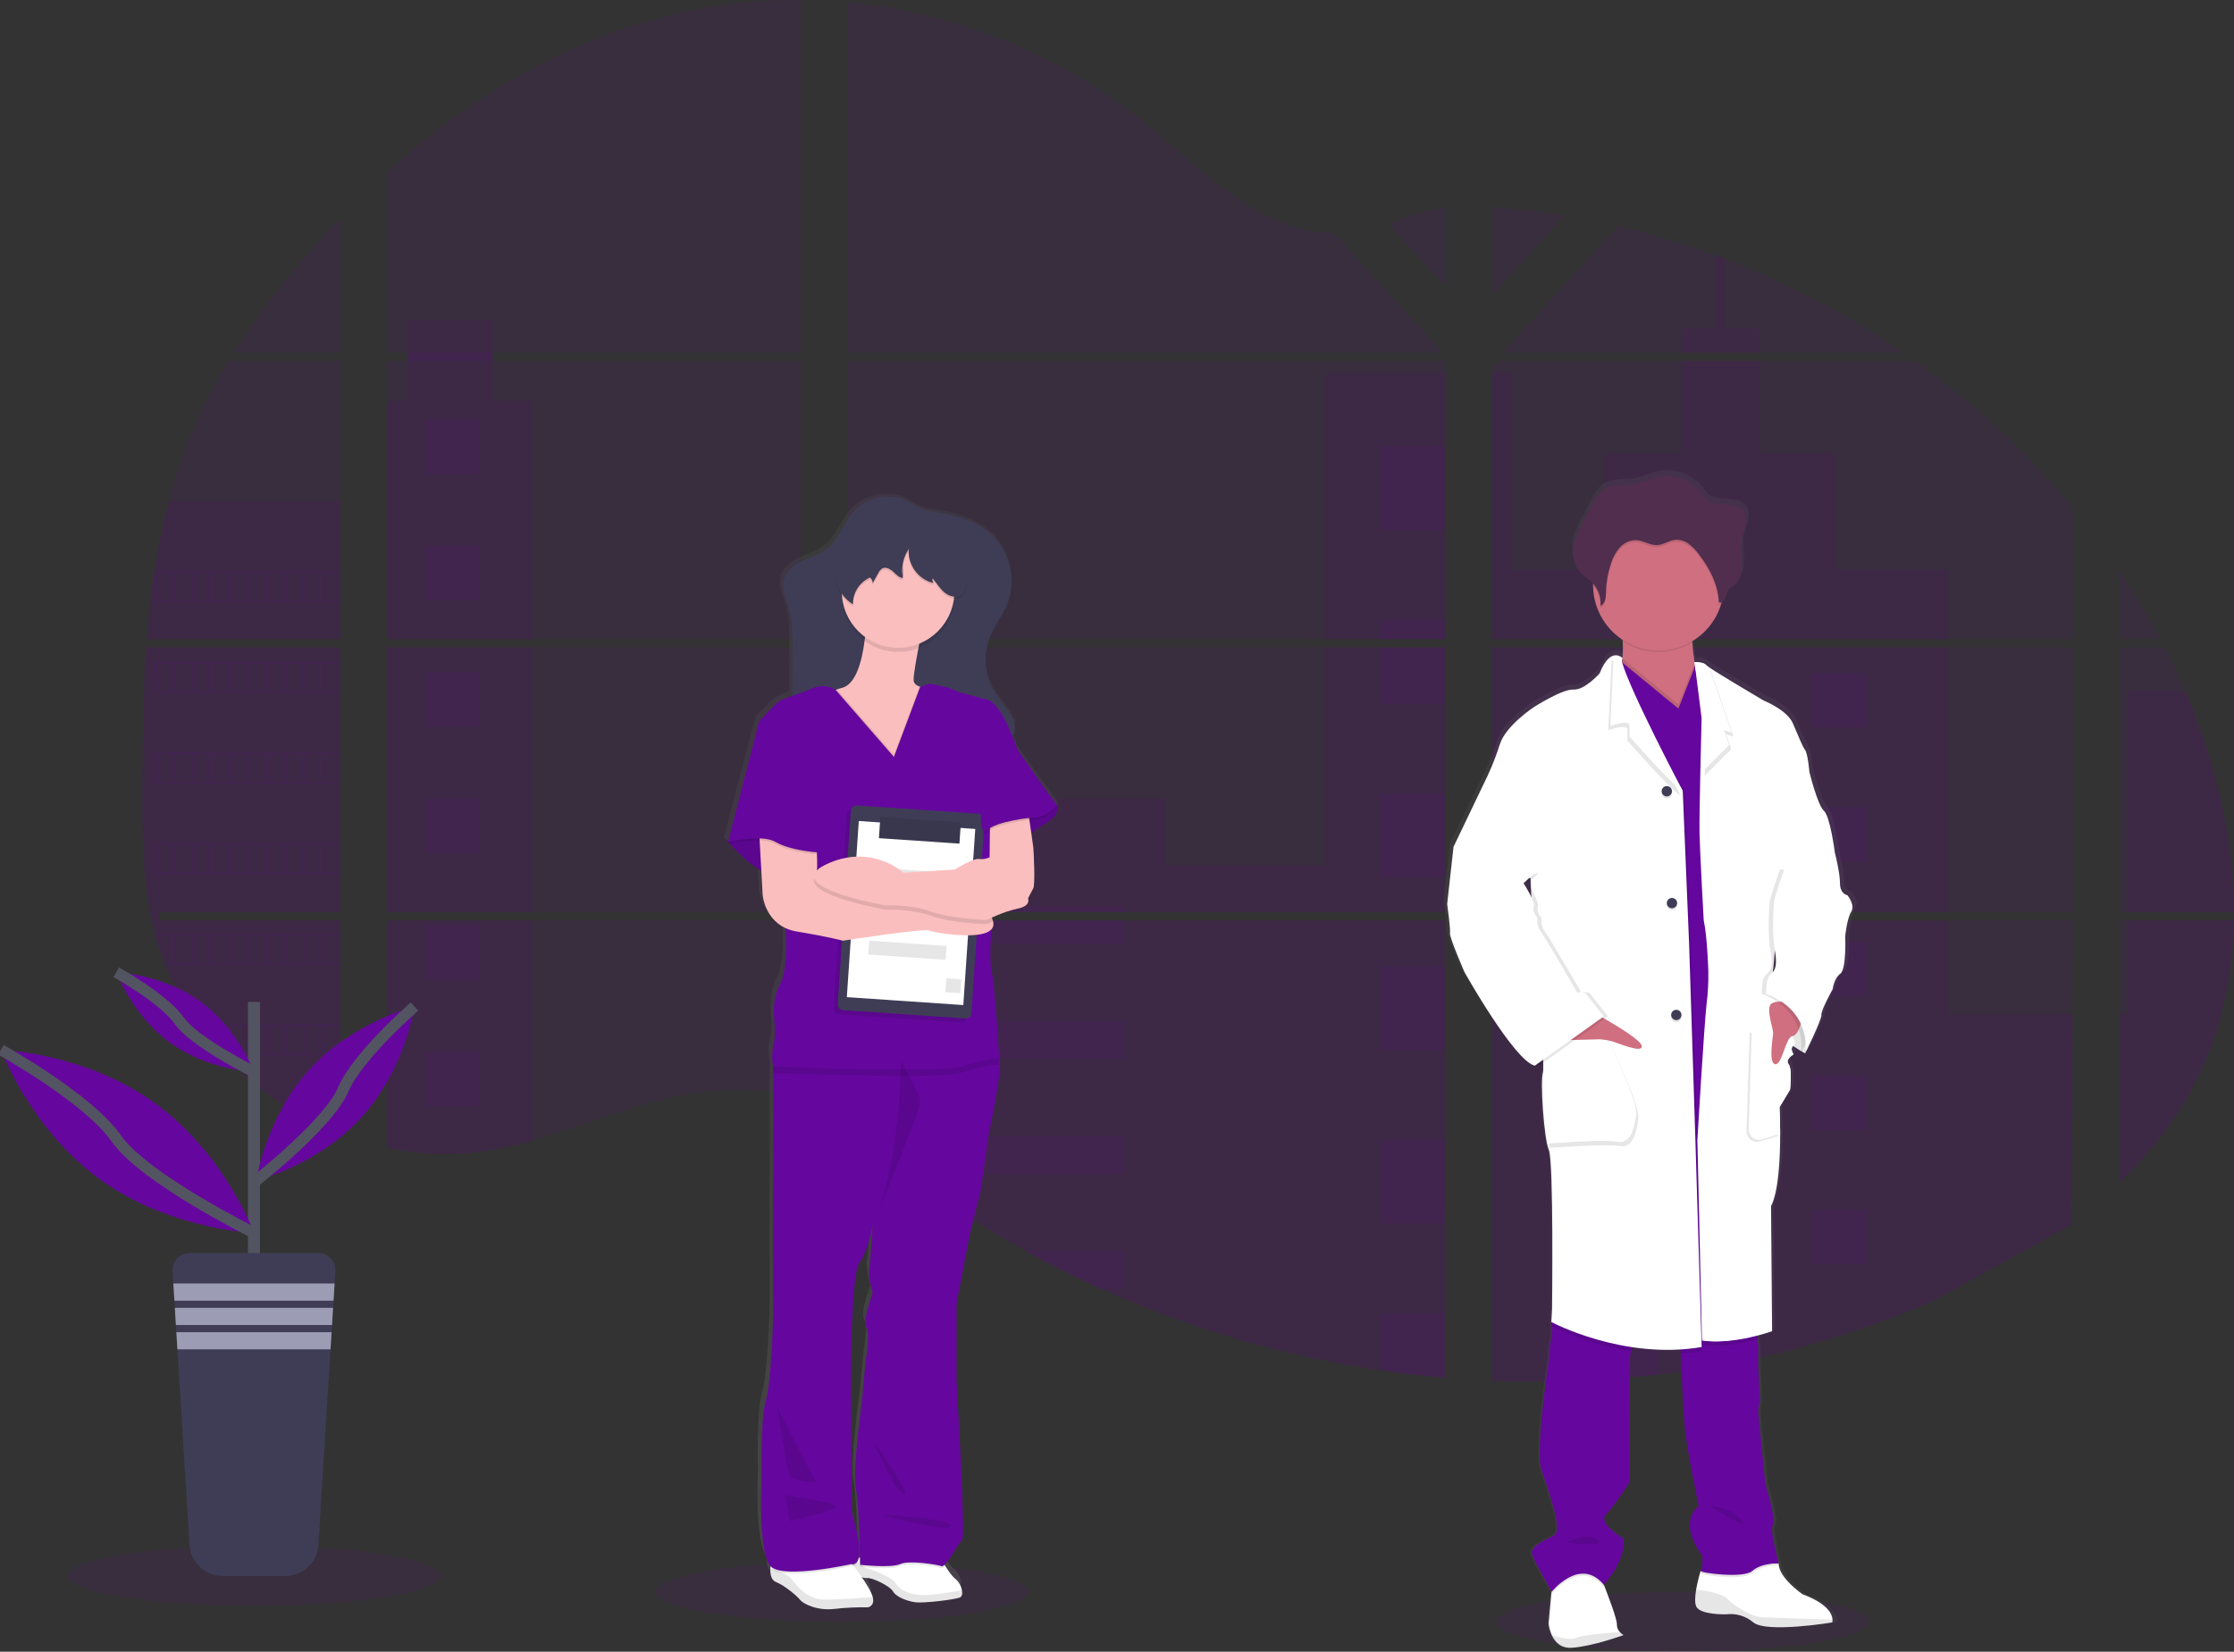 <svg width="403" height="298" viewBox="0 0 403 298" fill="none" xmlns="http://www.w3.org/2000/svg">
<rect x="0" y="0" width="403" height="298" fill="#333333" stroke="none"/>
<path opacity="0.1" d="M26.376 116.8H61.402V164.574H28.937C28.855 165.068 28.772 165.558 28.678 166.052H61.402V204.573C61.347 204.573 61.292 204.532 61.24 204.511C60.319 204.145 59.399 203.757 58.479 203.347C58.282 203.258 58.089 203.164 57.889 203.078C56.968 202.643 56.048 202.182 55.127 201.697C54.806 201.527 54.485 201.351 54.171 201.172C49.062 198.319 44.417 194.701 40.4 190.445C40.279 190.331 40.169 190.207 40.055 190.099C39.495 189.492 38.947 188.877 38.415 188.248C38.215 188.017 38.022 187.782 37.825 187.558C37.197 186.791 36.589 185.997 36.002 185.199C35.913 185.078 35.83 184.961 35.744 184.853C33.34 181.525 31.347 177.919 29.807 174.113C29.759 173.999 29.714 173.874 29.669 173.767C29.193 172.559 28.761 171.333 28.389 170.082C28.23 169.561 28.074 169.046 27.943 168.504C27.895 168.349 27.857 168.19 27.816 168.034C25.876 160.385 25.651 152.435 25.651 144.522C25.651 143.601 25.651 142.68 25.651 141.76C25.679 138.529 25.717 135.302 25.765 132.079C25.784 131.25 25.801 130.418 25.817 129.582C25.866 127.466 25.934 125.346 26.024 123.221C26.045 122.634 26.073 122.043 26.104 121.459C26.117 121.121 26.135 120.782 26.155 120.444C26.218 119.221 26.291 118.007 26.376 116.8Z" fill="#65079E"/>
<path opacity="0.1" d="M61.402 63.608H42.188C45.312 58.72 48.725 54.021 52.407 49.538C55.265 46.029 58.275 42.61 61.402 39.316V63.608Z" fill="#65079E"/>
<path opacity="0.1" d="M61.402 65.079V115.322H26.487C26.487 115.177 26.508 115.029 26.521 114.884C26.552 114.487 26.584 114.093 26.618 113.696C26.652 113.233 26.697 112.77 26.742 112.314C26.787 111.858 26.832 111.306 26.887 110.805C26.942 110.304 26.987 109.797 27.043 109.296C27.098 108.795 27.153 108.294 27.215 107.797C27.277 107.3 27.332 106.795 27.401 106.298C27.453 105.887 27.505 105.473 27.564 105.058C27.643 104.475 27.726 103.891 27.812 103.311C27.812 103.221 27.84 103.135 27.854 103.048C28.484 98.801 29.342 94.591 30.422 90.436C31.556 86.077 33.003 81.807 34.753 77.657C36.613 73.31 38.791 69.106 41.27 65.079H61.402Z" fill="#65079E"/>
<path opacity="0.1" d="M69.769 116.8V164.574H144.583V116.8H69.769ZM69.769 166.052V207.081C70.197 207.167 70.618 207.253 71.042 207.326C71.612 207.437 72.185 207.537 72.768 207.623L73.113 207.671C73.341 207.709 73.572 207.74 73.803 207.768C74.38 207.851 74.956 207.913 75.529 207.968C75.798 207.996 76.078 208.017 76.351 208.041L77.017 208.089C77.379 208.117 77.738 208.138 78.097 208.151C78.318 208.151 78.539 208.169 78.763 208.176C78.987 208.182 79.108 208.176 79.288 208.176H79.94C80.237 208.176 80.534 208.176 80.827 208.176H81.207C81.504 208.176 81.8 208.176 82.094 208.148H82.111C82.318 208.148 82.522 208.148 82.729 208.124C82.787 208.127 82.846 208.127 82.905 208.124C83.078 208.124 83.25 208.124 83.416 208.103C83.455 208.1 83.494 208.1 83.533 208.103C83.916 208.079 84.303 208.048 84.693 208.013C85.083 207.979 85.452 207.937 85.842 207.896L86.626 207.799C89.827 207.351 92.993 206.677 96.1 205.782C103.082 203.834 109.906 201.11 116.885 199.117C125.9 196.544 135.868 195.276 144.58 198.409V166.052H69.769ZM144.583 63.608V0.007C136.393 -0.083 128.225 0.874 120.278 2.856C101.332 7.619 84.32 17.948 69.769 31.141V63.605H73.534V65.079H69.769V115.322H144.583V65.079H88.938V63.601L144.583 63.608ZM240.7 42.123C236.013 41.958 231.354 40.476 227.136 38.179C219.08 33.797 212.64 27.021 205.447 21.309C190.502 9.404 171.967 2.217 152.953 0.435V63.608H259.746L260.012 63.328L240.7 42.123ZM250.43 40.397L260.747 51.728V37.416C257.274 37.855 254.251 38.874 250.43 40.383V40.397ZM260.747 217.269V166.052H238.747C238.692 165.835 238.63 165.614 238.56 165.392C238.626 165.614 238.685 165.835 238.743 166.052H152.953V203.088C153.768 203.693 154.572 204.332 155.369 204.974C156.23 205.679 157.084 206.391 157.934 207.112L158.79 207.82C159.2 208.165 159.618 208.511 160.032 208.839C160.863 209.509 161.699 210.172 162.541 210.828C162.962 211.159 163.386 211.485 163.811 211.805C170.553 216.961 177.664 221.614 185.086 225.727C186.75 226.656 188.431 227.55 190.122 228.424C191.247 229.004 192.381 229.573 193.522 230.13C195.234 230.966 196.96 231.772 198.699 232.548C214.737 239.751 231.696 244.693 249.091 247.232C252.952 247.801 256.83 248.25 260.726 248.579V217.262H261.071L260.747 217.269ZM152.953 65.079V115.322H260.747V65.079H152.953ZM152.953 116.794V164.574H260.747V116.8L152.953 116.794ZM269.113 37.347V53.337L282.277 38.877C277.914 38.156 273.526 37.647 269.113 37.347ZM269.113 116.8V164.574H373.952V116.8H269.113ZM373.583 221.057L373.952 166.052H269.113V249.135C275.866 249.416 282.629 249.334 289.373 248.89H289.491C292.712 248.683 295.919 248.388 299.11 248.006H299.183C316.214 246.022 332.867 241.571 348.618 234.792L373.583 221.057ZM394.178 124.647C393.78 123.726 393.372 122.805 392.953 121.884C392.173 120.157 391.351 118.479 390.502 116.804H382.322V164.574H403C402.983 151.043 399.559 137.228 394.178 124.647ZM382.322 166.052V213.366C388.145 207.782 393.07 201.389 396.611 194.081C400.874 185.278 402.824 175.753 402.986 166.049L382.322 166.052ZM382.322 102.879V115.312H389.736C387.489 111.038 385.014 106.888 382.322 102.879ZM311.221 46.724C310.676 46.513 310.127 46.302 309.578 46.102C303.792 43.962 297.879 42.184 291.872 40.777L271.722 62.9L271.329 63.325L271.588 63.605H343.303C333.314 56.727 322.545 51.061 311.221 46.724ZM345.408 65.079H270.583L269.113 66.423V115.322H282.004H373.952V91.631C365.638 81.57 356.042 72.644 345.408 65.079Z" fill="#65079E"/>
<path opacity="0.1" d="M61.402 90.425V115.322H26.487C26.487 115.177 26.508 115.029 26.521 114.884C26.552 114.487 26.584 114.093 26.618 113.696C26.652 113.233 26.697 112.77 26.742 112.314C26.787 111.858 26.832 111.306 26.887 110.805C26.942 110.304 26.987 109.797 27.043 109.296C27.098 108.795 27.153 108.294 27.215 107.797C27.277 107.3 27.332 106.795 27.401 106.298C27.453 105.887 27.505 105.473 27.564 105.058C27.643 104.475 27.726 103.891 27.812 103.311C27.812 103.221 27.84 103.135 27.854 103.048C28.484 98.801 29.342 94.591 30.422 90.436L61.402 90.425Z" fill="#65079E"/>
<path opacity="0.1" d="M26.376 116.8H61.402V164.574H28.937C28.855 165.068 28.772 165.558 28.678 166.052H61.402V204.573C61.347 204.573 61.292 204.532 61.24 204.511C60.319 204.145 59.399 203.757 58.479 203.347C58.282 203.258 58.089 203.164 57.889 203.078C56.968 202.643 56.048 202.182 55.127 201.697C54.806 201.527 54.485 201.351 54.171 201.172C49.062 198.319 44.417 194.701 40.4 190.445C40.279 190.331 40.169 190.207 40.055 190.099C39.495 189.492 38.947 188.877 38.415 188.248C38.215 188.017 38.022 187.782 37.825 187.558C37.197 186.791 36.589 185.997 36.002 185.199C35.913 185.078 35.83 184.961 35.744 184.853C33.34 181.525 31.347 177.919 29.807 174.113C29.759 173.999 29.714 173.874 29.669 173.767C29.193 172.559 28.761 171.333 28.389 170.082C28.23 169.561 28.074 169.046 27.943 168.504C27.895 168.349 27.857 168.19 27.816 168.034C25.876 160.385 25.651 152.435 25.651 144.522C25.651 143.601 25.651 142.68 25.651 141.76C25.679 138.529 25.717 135.302 25.765 132.079C25.784 131.25 25.801 130.418 25.817 129.582C25.866 127.466 25.934 125.346 26.024 123.221C26.045 122.634 26.073 122.043 26.104 121.459C26.117 121.121 26.135 120.782 26.155 120.444C26.218 119.221 26.291 118.007 26.376 116.8Z" fill="#65079E"/>
<path opacity="0.1" d="M96.103 72.277V115.322H69.765V72.277H73.52V57.703H88.935V72.277H96.103Z" fill="#65079E"/>
<path opacity="0.1" d="M96.1 116.797H69.765V164.571H96.1V116.797Z" fill="#65079E"/>
<path opacity="0.1" d="M69.769 166.052H96.103V205.768C92.997 206.663 89.831 207.336 86.629 207.782C86.367 207.82 86.108 207.851 85.846 207.879C85.459 207.923 85.076 207.965 84.693 207.999L83.537 208.093H83.419L82.908 208.12H82.732C82.525 208.12 82.322 208.144 82.115 208.148H82.097C81.8 208.148 81.507 208.169 81.21 208.176H80.831C80.537 208.176 80.244 208.176 79.944 208.176H79.295H78.767C78.542 208.176 78.321 208.176 78.097 208.148C77.743 208.134 77.384 208.113 77.02 208.086L76.354 208.037C76.078 208.017 75.802 207.989 75.529 207.961C74.949 207.911 74.374 207.845 73.803 207.765L73.113 207.668L72.768 207.62C72.192 207.533 71.619 207.436 71.042 207.326C70.614 207.25 70.193 207.164 69.769 207.074V166.052Z" fill="#65079E"/>
<path opacity="0.1" d="M260.743 67.193H239.026V115.319H260.743V67.193Z" fill="#65079E"/>
<path opacity="0.1" d="M260.747 116.797V164.574H152.953V143.966H210.369V156.123H239.026V116.797H260.747Z" fill="#65079E"/>
<path opacity="0.1" d="M261.088 217.279C260.974 217.279 260.861 217.279 260.743 217.259V248.6C256.852 248.28 252.975 247.832 249.112 247.256C231.71 244.718 214.745 239.778 198.699 232.579C194.067 230.488 189.53 228.21 185.086 225.744C177.666 221.629 170.557 216.976 163.815 211.823C162.117 210.524 160.444 209.197 158.796 207.841C157.654 206.894 156.522 205.927 155.369 204.991C154.575 204.346 153.771 203.707 152.953 203.099V166.052H238.743C238.681 165.831 238.626 165.614 238.564 165.392C238.629 165.614 238.692 165.831 238.747 166.052H260.747V217.255C260.86 217.259 260.974 217.269 261.088 217.279Z" fill="#65079E"/>
<path opacity="0.1" d="M317.386 63.608H303.234V59.208H309.575V46.102C310.125 46.305 310.672 46.512 311.218 46.724V59.208H317.382L317.386 63.608Z" fill="#65079E"/>
<path opacity="0.1" d="M351.483 115.322H282.004C282.011 115.324 282.018 115.324 282.025 115.322H281.994H269.113V67.197H272.765V102.769H289.449V81.702H303.238V65.079H317.389V81.712H331.171V102.779H351.486L351.483 115.322Z" fill="#65079E"/>
<path opacity="0.1" d="M269.113 116.8V164.574H351.486V116.8H269.113ZM373.835 220.805L373.952 182.988H351.486V166.066H269.113V249.135C275.866 249.416 282.629 249.334 289.373 248.89H289.491C292.712 248.683 295.918 248.388 299.11 248.006H299.182C316.214 246.022 332.867 241.571 348.618 234.792" fill="#65079E"/>
<path opacity="0.1" d="M383.772 166.052H402.986C402.821 175.753 400.874 185.282 396.611 194.081C393.07 201.393 388.145 207.785 382.322 213.37V182.978H383.772V166.052Z" fill="#65079E"/>
<path opacity="0.1" d="M403 164.574H383.772V124.647H394.178C399.559 137.228 402.983 151.043 403 164.574Z" fill="#65079E"/>
<path opacity="0.1" d="M260.747 80.572H249.112V95.661H260.747V80.572Z" fill="#65079E"/>
<path opacity="0.1" d="M260.747 111.848H249.112V115.322H260.747V111.848Z" fill="#65079E"/>
<path opacity="0.1" d="M260.747 116.797H249.112V126.933H260.747V116.797Z" fill="#65079E"/>
<path opacity="0.1" d="M260.747 143.124H249.112V158.212H260.747V143.124Z" fill="#65079E"/>
<path opacity="0.1" d="M260.747 174.399H249.112V189.488H260.747V174.399Z" fill="#65079E"/>
<path opacity="0.1" d="M260.747 217.255C260.86 217.255 260.974 217.255 261.092 217.279C260.978 217.279 260.864 217.279 260.747 217.259V220.764H249.112V205.675H260.747V217.255Z" fill="#65079E"/>
<path opacity="0.1" d="M260.747 236.947V248.6C256.853 248.28 252.975 247.832 249.112 247.256V236.947H260.747Z" fill="#65079E"/>
<path opacity="0.1" d="M202.817 163.465H152.953V164.574H202.817V163.465Z" fill="#65079E"/>
<path opacity="0.1" d="M202.817 166.049H152.953V170.297H202.817V166.049Z" fill="#65079E"/>
<path opacity="0.1" d="M202.817 184.221H152.953V191.053H202.817V184.221Z" fill="#65079E"/>
<path opacity="0.1" d="M202.817 204.978V211.809H163.815C162.117 210.515 160.444 209.186 158.796 207.823C157.65 206.88 156.518 205.913 155.369 204.978H202.817Z" fill="#65079E"/>
<path opacity="0.1" d="M202.817 225.73V232.579H198.699C194.067 230.488 189.53 228.21 185.086 225.744L202.817 225.73Z" fill="#65079E"/>
<path opacity="0.1" d="M299.189 121.428H289.373V131.25H299.189V121.428Z" fill="#65079E"/>
<path opacity="0.1" d="M86.653 75.665H76.837V85.487H86.653V75.665Z" fill="#65079E"/>
<path opacity="0.1" d="M86.653 98.479H76.837V108.301H86.653V98.479Z" fill="#65079E"/>
<path opacity="0.1" d="M86.653 121.294H76.837V131.116H86.653V121.294Z" fill="#65079E"/>
<path opacity="0.1" d="M86.653 144.105H76.837V153.927H86.653V144.105Z" fill="#65079E"/>
<path opacity="0.1" d="M86.653 166.919H76.837V176.741H86.653V166.919Z" fill="#65079E"/>
<path opacity="0.1" d="M86.653 189.733H76.837V199.555H86.653V189.733Z" fill="#65079E"/>
<path opacity="0.1" d="M336.662 121.428H326.846V131.25H336.662V121.428Z" fill="#65079E"/>
<path opacity="0.1" d="M299.189 145.655H289.373V155.477H299.189V145.655Z" fill="#65079E"/>
<path opacity="0.1" d="M336.662 145.655H326.846V155.477H336.662V145.655Z" fill="#65079E"/>
<path opacity="0.1" d="M299.189 169.879H289.373V179.701H299.189V169.879Z" fill="#65079E"/>
<path opacity="0.1" d="M336.662 169.879H326.846V179.701H336.662V169.879Z" fill="#65079E"/>
<path opacity="0.1" d="M299.189 194.106H289.373V203.928H299.189V194.106Z" fill="#65079E"/>
<path opacity="0.1" d="M336.662 194.106H326.846V203.928H336.662V194.106Z" fill="#65079E"/>
<path opacity="0.1" d="M299.189 218.333H289.373V228.155H299.189V218.333Z" fill="#65079E"/>
<path opacity="0.1" d="M336.662 218.333H326.846V228.155H336.662V218.333Z" fill="#65079E"/>
<path opacity="0.1" d="M289.373 248.89V242.556H299.186V247.989L289.373 248.89Z" fill="#65079E"/>
<path opacity="0.1" d="M27.812 103.038V108.657H61.402V103.038H27.812ZM31.157 108.305H28.395V103.394H31.157V108.305ZM34.501 108.305H31.74V103.394H34.501V108.305ZM37.839 108.305H35.078V103.394H37.839V108.305ZM41.183 108.305H38.422V103.394H41.183V108.305ZM44.524 108.305H41.763V103.394H44.524V108.305ZM47.869 108.305H45.108V103.394H47.869V108.305ZM51.213 108.305H48.452V103.394H51.213V108.305ZM54.554 108.305H51.793V103.394H54.554V108.305ZM57.895 108.305H55.134V103.394H57.895V108.305ZM61.24 108.305H58.479V103.394H61.24V108.305Z" fill="#65079E"/>
<path opacity="0.1" d="M27.812 119.394V125.013H61.402V119.394H27.812ZM31.157 124.661H28.395V119.75H31.157V124.661ZM34.501 124.661H31.74V119.75H34.501V124.661ZM37.839 124.661H35.078V119.75H37.839V124.661ZM41.183 124.661H38.422V119.75H41.183V124.661ZM44.524 124.661H41.763V119.75H44.524V124.661ZM47.869 124.661H45.108V119.75H47.869V124.661ZM51.213 124.661H48.452V119.75H51.213V124.661ZM54.554 124.661H51.793V119.75H54.554V124.661ZM57.895 124.661H55.134V119.75H57.895V124.661ZM61.24 124.661H58.479V119.75H61.24V124.661Z" fill="#65079E"/>
<path opacity="0.1" d="M27.812 135.754V141.369H61.402V135.754H27.812ZM31.157 141.014H28.395V136.103H31.157V141.014ZM34.501 141.014H31.74V136.103H34.501V141.014ZM37.839 141.014H35.078V136.103H37.839V141.014ZM41.183 141.014H38.422V136.103H41.183V141.014ZM44.524 141.014H41.763V136.103H44.524V141.014ZM47.869 141.014H45.108V136.103H47.869V141.014ZM51.213 141.014H48.452V136.103H51.213V141.014ZM54.554 141.014H51.793V136.103H54.554V141.014ZM57.895 141.014H55.134V136.103H57.895V141.014ZM61.24 141.014H58.479V136.103H61.24V141.014Z" fill="#65079E"/>
<path opacity="0.1" d="M27.812 152.11V157.726H61.402V152.11H27.812ZM31.157 157.373H28.395V152.455H31.157V157.373ZM34.501 157.373H31.74V152.455H34.501V157.373ZM37.839 157.373H35.078V152.455H37.839V157.373ZM41.183 157.373H38.422V152.455H41.183V157.373ZM44.524 157.373H41.763V152.455H44.524V157.373ZM47.869 157.373H45.108V152.455H47.869V157.373ZM51.213 157.373H48.452V152.455H51.213V157.373ZM54.554 157.373H51.793V152.455H54.554V157.373ZM57.895 157.373H55.134V152.455H57.895V157.373ZM61.24 157.373H58.479V152.455H61.24V157.373Z" fill="#65079E"/>
<path opacity="0.1" d="M27.974 168.459C28.105 168.991 28.261 169.516 28.42 170.038V168.815H31.181V173.723H29.7C29.741 173.84 29.786 173.961 29.835 174.068H61.416V168.459H27.974ZM34.532 173.723H31.771V168.815H34.532V173.723ZM37.87 173.723H35.109V168.815H37.87V173.723ZM41.214 173.723H38.453V168.815H41.214V173.723ZM44.555 173.723H41.794V168.815H44.555V173.723ZM47.9 173.723H45.139V168.815H47.9V173.723ZM51.244 173.723H48.483V168.815H51.244V173.723ZM54.585 173.723H51.824V168.815H54.585V173.723ZM57.926 173.723H55.165V168.815H57.926V173.723ZM61.271 173.723H58.51V168.815H61.271V173.723Z" fill="#65079E"/>
<path opacity="0.1" d="M35.754 184.815C35.844 184.926 35.927 185.05 36.013 185.161H37.839V187.52L38.429 188.21V185.147H41.19V190.099H40.055C40.165 190.213 40.272 190.334 40.4 190.445H61.395V184.815H35.754ZM44.541 190.099H41.78V185.168H44.541V190.099ZM47.886 190.099H45.125V185.168H47.886V190.099ZM51.23 190.099H48.469V185.168H51.23V190.099ZM54.572 190.099H51.81V185.168H54.572V190.099ZM57.913 190.099H55.151V185.168H57.913V190.099ZM61.257 190.099H58.496V185.168H61.257V190.099Z" fill="#65079E"/>
<path opacity="0.1" d="M54.181 201.172C54.499 201.351 54.82 201.517 55.141 201.693V201.52H57.902V203.078C58.102 203.164 58.292 203.258 58.489 203.347V201.52H61.25V204.511C61.303 204.535 61.357 204.555 61.412 204.57V201.172H54.181Z" fill="#65079E"/>
<path opacity="0.1" d="M260.743 217.255H261.088H260.743ZM238.56 165.392C238.626 165.614 238.685 165.835 238.743 166.052C238.691 165.835 238.629 165.614 238.56 165.392ZM73.534 63.608V65.079H88.952V63.601L73.534 63.608ZM260.747 217.255H261.092H260.747ZM238.56 165.392C238.626 165.614 238.685 165.835 238.743 166.052C238.691 165.835 238.629 165.614 238.56 165.392ZM260.743 217.255H261.088H260.743ZM238.56 165.392C238.626 165.614 238.685 165.835 238.743 166.052C238.691 165.835 238.629 165.614 238.56 165.392Z" fill="#65079E"/>
<path opacity="0.1" d="M303.535 298C322.109 298 337.166 295.58 337.166 292.595C337.166 289.61 322.109 287.19 303.535 287.19C284.961 287.19 269.903 289.61 269.903 292.595C269.903 295.58 284.961 298 303.535 298Z" fill="#65079E"/>
<path opacity="0.1" d="M151.855 292.595C170.429 292.595 185.487 290.175 185.487 287.19C185.487 284.205 170.429 281.785 151.855 281.785C133.281 281.785 118.224 284.205 118.224 287.19C118.224 290.175 133.281 292.595 151.855 292.595Z" fill="#65079E"/>
<path d="M190.574 144.274C190.566 144.239 190.548 144.208 190.523 144.184C190.008 143.676 183.45 134.396 183.45 134.396C183.45 134.396 183.105 133.36 182.546 132.014C182.725 131.781 182.86 131.518 182.943 131.236C182.973 131.117 182.995 130.996 183.009 130.874C183.009 130.836 183.036 130.805 183.047 130.767C183.166 130.298 183.155 129.806 183.012 129.344C182.974 129.462 182.926 129.578 182.871 129.689C182.741 129.287 182.567 128.9 182.353 128.536C181.483 127.037 180.241 125.773 179.326 124.312C177.941 122.042 177.39 119.36 177.769 116.728C177.769 116.863 177.769 117.001 177.769 117.135C177.804 116.613 177.873 116.094 177.976 115.581C178.121 114.998 178.313 114.427 178.553 113.875C179.374 111.993 180.703 110.353 181.511 108.463C181.782 107.826 181.988 107.163 182.125 106.485C182.41 105.351 182.513 104.18 182.432 103.014C182.432 103.29 182.387 103.566 182.346 103.839C182.259 101.036 181.127 98.367 179.174 96.355C176.354 93.52 172.306 92.418 168.433 91.838C166.806 91.648 165.252 91.054 163.912 90.111C162.424 89.147 160.501 88.916 158.762 89.127C156.763 89.343 154.905 90.262 153.519 91.721C151.679 93.744 150.882 96.611 148.735 98.317C147.434 99.353 145.784 99.836 144.269 100.541C142.754 101.245 141.322 102.268 140.835 103.78C140.835 103.78 140.835 103.76 140.835 103.749V103.836L140.814 103.891C140.31 105.68 141.284 107.5 141.791 109.285C142.319 111.133 142.354 113.084 142.381 114.994C142.419 117.329 142.454 119.667 142.416 122.005C142.398 122.924 142.367 123.853 142.298 124.768C141.481 125.015 140.688 125.334 139.927 125.721C139.154 126.225 136.262 129.351 136.262 129.351L130.605 150.977L130.681 151.064L130.605 151.357L130.891 151.291C131.692 152.155 134.084 154.614 136.665 156.147L136.907 160.388C136.907 160.388 137.197 164.643 141.108 166.401C141.197 167.876 141.477 173.864 140.183 176.237C139.286 177.97 138.865 179.91 138.961 181.859C138.961 181.859 139.413 185.458 138.899 187.35C138.598 188.615 138.576 189.93 138.833 191.205C138.833 191.205 138.833 191.622 138.833 192.341C138.833 196.171 138.878 208.445 138.833 209.833C138.767 211.474 138.833 235.735 138.833 235.735C138.833 235.735 138.512 247.861 137.483 251.145C136.455 254.429 136.714 265.305 136.714 265.305C136.714 265.305 136.068 278.259 138.35 280.815C138.35 280.929 138.329 281.046 138.326 281.16C138.326 281.212 138.326 281.271 138.326 281.323C138.298 282.307 138.488 283.353 139.333 283.674C141.059 284.338 143.341 286.327 143.772 286.897C144.204 287.467 146.713 288.886 149.985 288.506C152.035 288.276 154.097 288.181 156.159 288.223C156.159 288.223 157.45 287.988 157.033 286.382C156.763 285.381 155.756 283.84 155.038 282.828C155.169 282.863 155.297 282.891 155.417 282.915L155.542 282.939H155.638C155.691 282.942 155.744 282.942 155.797 282.939H155.866C155.93 282.944 155.995 282.944 156.059 282.939C156.926 282.856 160.156 284.362 160.733 285.356C161.309 286.351 163.342 287.107 164.875 287.297C165.786 287.408 168.084 287.221 170.014 286.973C170.985 286.872 171.948 286.697 172.892 286.448C173.348 286.275 173.445 285.722 173.313 285.101C173.158 284.311 172.737 283.599 172.119 283.084C171.56 282.687 170.821 281.64 170.276 280.784L170.131 280.552C171.094 279.634 172.834 276.629 173.362 276.008C174.004 275.251 172.326 247.591 172.326 247.591V233.725L174.898 220.602L176.696 213.656L178.239 203.171C178.239 203.171 180.938 190.925 180.106 189.723C180.106 189.699 179.416 177.09 178.691 174.061C178.377 172.711 178.456 169.671 178.643 166.715C178.837 166.522 178.973 166.277 179.034 166.009C179.095 165.741 179.079 165.461 178.988 165.203C178.936 165.025 178.869 164.853 178.787 164.688C178.787 164.636 178.787 164.581 178.787 164.529C180.278 163.843 181.836 163.313 183.437 162.947C186.008 162.443 185.366 161.117 185.366 161.117C185.366 161.117 185.946 159.981 186.329 159.287C186.712 158.592 186.395 152.466 186.329 151.961C186.305 151.758 186.146 150.632 185.963 149.354C186.788 148.767 187.861 148.038 189.032 147.347C191.258 146.028 190.757 144.636 190.574 144.274ZM157.026 231.833C157.026 231.833 155.096 236.757 155.87 238.018C156.643 239.279 155.742 243.958 155.742 243.958L155.096 250.903C155.096 250.903 153.298 263.785 153.94 266.814C154.444 269.19 154.63 276.287 154.689 279.247C154.645 279.264 154.602 279.285 154.561 279.309L154.475 279.354C154.772 278.19 154.648 275.835 153.174 271.097L153.05 251.525C153.05 251.525 152.822 228.918 154.606 226.39C156.391 223.862 157.022 219.569 157.022 219.569C157.022 219.569 156.636 225.761 156.384 227.402C156.132 229.042 157.026 231.833 157.026 231.833ZM153.433 280.48C153.416 280.521 153.395 280.563 153.381 280.601L153.284 280.476C153.334 280.481 153.383 280.482 153.433 280.48Z" fill="url(#paint0_linear)"/>
<path d="M173.11 288.237C172.112 288.62 166.704 289.273 165.192 289.09C163.68 288.907 161.678 288.14 161.109 287.138C160.539 286.137 157.347 284.624 156.491 284.721C156.14 284.731 155.79 284.682 155.455 284.576C154.865 284.397 154.288 284.175 153.73 283.913C153.652 283.477 153.664 283.031 153.768 282.6C153.787 282.514 153.813 282.428 153.843 282.345C154.045 281.778 154.462 281.314 155.003 281.053L155.127 280.995C155.367 280.891 155.617 280.815 155.873 280.767C158.586 280.245 169.779 281.292 169.779 281.292C169.779 281.292 170.093 281.854 170.525 282.552C171.063 283.415 171.795 284.469 172.347 284.866C172.959 285.389 173.374 286.106 173.524 286.897C173.655 287.508 173.558 288.067 173.11 288.237Z" fill="white"/>
<path opacity="0.1" d="M173.11 288.237C172.112 288.62 166.707 289.273 165.195 289.09C163.684 288.907 161.682 288.137 161.109 287.138C160.536 286.14 157.35 284.624 156.494 284.721C155.638 284.818 153.733 283.913 153.733 283.913C153.733 283.913 153.436 282.531 154.299 281.589L156.025 282.815C156.025 282.815 160.643 284.248 161.499 285.577C162.355 286.907 163.915 287.65 166.169 287.784C167.853 287.895 171.722 287.239 173.534 286.911C173.655 287.508 173.562 288.067 173.11 288.237Z" fill="black"/>
<path d="M156.587 289.998C154.552 289.958 152.515 290.054 150.492 290.285C147.251 290.665 144.776 289.249 144.345 288.665C143.914 288.081 141.68 286.109 139.965 285.419C139.126 285.094 138.93 284.037 138.968 283.049C138.968 282.998 138.968 282.939 138.968 282.887C138.999 282.261 139.092 281.64 139.244 281.033L152.673 280.746L153.837 282.324L154.016 282.566L154.724 283.529C154.724 283.529 155.045 283.951 155.466 284.566C156.177 285.602 157.171 287.132 157.437 288.143C157.861 289.763 156.587 289.998 156.587 289.998Z" fill="white"/>
<path opacity="0.1" d="M156.587 289.998C154.552 289.958 152.515 290.054 150.492 290.285C147.255 290.665 144.776 289.249 144.348 288.665C143.92 288.081 141.68 286.092 139.965 285.425C139.126 285.101 138.93 284.044 138.968 283.056C139.927 283.281 141.943 283.854 142.733 284.852C143.769 286.185 145.622 288.427 148.256 288.568C150.382 288.682 155.559 288.302 157.457 288.15C157.864 289.763 156.587 289.998 156.587 289.998Z" fill="black"/>
<path opacity="0.1" d="M154.989 281.039C154.834 282.193 154.354 282.504 154.009 282.573C153.925 282.589 153.838 282.589 153.754 282.573C153.708 282.57 153.663 282.563 153.619 282.552C153.619 282.552 141.56 285.218 139.123 283.06C139.061 283.004 139.003 282.944 138.95 282.88C138.982 282.254 139.075 281.633 139.226 281.026L152.656 280.739L153.819 282.317C154.021 281.751 154.438 281.286 154.979 281.026L154.989 281.039Z" fill="black"/>
<path opacity="0.1" d="M170.521 282.538C170.252 282.835 170.028 283.004 169.886 282.946C169.251 282.69 164.046 281.803 162.393 282.566C160.74 283.329 155.145 282.69 155.145 282.69C155.145 282.69 155.145 282.027 155.114 280.963C155.353 280.86 155.603 280.784 155.859 280.736C158.572 280.214 169.765 281.26 169.765 281.26C169.765 281.26 170.093 281.841 170.521 282.538Z" fill="black"/>
<path d="M178.397 204.418L176.872 214.965L175.098 221.955L172.558 235.169V249.156C172.558 249.156 174.207 276.985 173.572 277.745C172.937 278.504 170.525 282.832 169.89 282.58C169.254 282.328 164.05 281.437 162.396 282.196C160.743 282.956 155.148 282.324 155.148 282.324C155.148 282.324 155.02 271.525 154.385 268.475C153.75 265.426 155.528 252.464 155.528 252.464L156.163 245.478C156.163 245.478 157.053 240.774 156.291 239.503C155.528 238.232 157.433 233.287 157.433 233.287C157.433 233.287 156.546 230.486 156.801 228.835C157.057 227.184 157.433 220.957 157.433 220.957C157.433 220.957 156.801 225.281 155.038 227.82C153.274 230.358 153.498 253.107 153.498 253.107L153.623 272.792C156.801 283.215 153.623 282.196 153.623 282.196C153.623 282.196 141.563 284.866 139.126 282.704C136.69 280.542 137.387 266.935 137.387 266.935C137.387 266.935 137.135 256.008 138.15 252.706C139.164 249.405 139.485 237.203 139.485 237.203C139.485 237.203 139.42 212.803 139.485 211.156C139.534 209.775 139.485 197.407 139.485 193.543C139.485 192.824 139.485 192.4 139.485 192.4L140.942 188.78L158.199 186.618H166.455C166.455 186.618 178.881 189.54 180.165 190.801C180.192 190.822 180.215 190.847 180.234 190.877C181.065 192.096 178.397 204.418 178.397 204.418Z" fill="#65079E"/>
<path opacity="0.1" d="M157.443 259.821C157.443 259.821 161.24 268.969 163.031 269.605C164.823 270.24 157.443 259.821 157.443 259.821Z" fill="black"/>
<path opacity="0.1" d="M158.848 273.29C158.848 273.29 171.667 273.925 171.539 275.324C171.412 276.722 158.848 273.29 158.848 273.29Z" fill="black"/>
<path opacity="0.1" d="M141.698 269.632C142.205 270.112 151.476 271.014 150.713 271.891C149.95 272.768 142.46 274.474 142.46 274.474L141.698 269.632Z" fill="black"/>
<path opacity="0.1" d="M140.176 253.849C140.176 254.229 142.081 266.047 142.592 266.555C143.102 267.063 147.289 267.57 147.289 267.57L140.176 253.849Z" fill="black"/>
<path d="M153.999 92.311C152.18 94.345 151.393 97.229 149.274 98.949C147.986 99.985 146.357 100.479 144.859 101.183C143.361 101.888 141.877 102.962 141.432 104.557C140.935 106.353 141.894 108.187 142.398 109.983C142.919 111.841 142.951 113.782 142.982 115.726C143.016 118.078 143.054 120.43 143.013 122.782C142.951 126.446 142.647 130.28 140.704 133.385C147.721 135.619 155.183 135.923 162.541 136.21C163.955 136.311 165.376 136.275 166.783 136.103C168.003 135.859 169.209 135.554 170.397 135.187C172.746 134.565 175.167 134.255 177.597 134.265C178.656 134.265 179.737 134.331 180.758 134.055C181.78 133.778 182.764 133.07 183.04 132.048C183.285 131.129 182.926 130.152 182.456 129.327C181.6 127.821 180.385 126.564 179.467 125.079C178.53 123.51 177.974 121.743 177.844 119.92C177.714 118.097 178.013 116.269 178.718 114.583C179.533 112.687 180.845 111.036 181.645 109.137C182.465 107.098 182.684 104.865 182.274 102.706C181.864 100.546 180.843 98.549 179.333 96.953C176.547 94.1 172.551 92.995 168.726 92.408C167.116 92.217 165.58 91.624 164.26 90.681C162.793 89.714 160.891 89.479 159.173 89.693C157.19 89.915 155.353 90.845 153.999 92.311Z" fill="#3F3D56"/>
<g opacity="0.1">
<path opacity="0.1" d="M178.825 112.591C178.122 114.255 177.82 116.061 177.945 117.864C178.023 116.575 178.32 115.309 178.825 114.12C179.637 112.224 180.948 110.574 181.749 108.674C182.403 107.088 182.679 105.371 182.553 103.66C182.482 104.859 182.21 106.038 181.749 107.148C180.948 109.047 179.637 110.694 178.825 112.591Z" fill="black"/>
<path opacity="0.1" d="M143.085 115.257C143.106 116.611 143.127 117.968 143.13 119.322C143.13 117.457 143.113 115.595 143.085 113.734C143.057 111.803 143.023 109.848 142.502 107.987C142.157 106.806 141.646 105.607 141.466 104.416C141.159 106.108 142.032 107.825 142.502 109.513C143.023 111.358 143.057 113.326 143.085 115.257Z" fill="black"/>
<path opacity="0.1" d="M180.876 132.079C179.84 132.359 178.777 132.297 177.717 132.29C175.289 132.274 172.87 132.579 170.521 133.195C169.333 133.56 168.127 133.864 166.907 134.106C165.499 134.281 164.077 134.318 162.662 134.217C155.552 133.937 148.342 133.637 141.532 131.603C141.33 132.054 141.099 132.492 140.842 132.915C147.859 135.146 155.321 135.453 162.676 135.74C164.091 135.841 165.513 135.804 166.921 135.629C168.136 135.389 169.338 135.086 170.521 134.721C172.865 134.103 175.28 133.795 177.704 133.806C178.763 133.806 179.84 133.872 180.862 133.592C181.883 133.312 182.867 132.611 183.143 131.589C183.26 131.115 183.248 130.619 183.109 130.152C182.801 131.119 181.852 131.792 180.876 132.079Z" fill="black"/>
</g>
<path d="M170.652 127.987C170.397 128.56 169.32 133.512 169.065 134.02C168.809 134.528 167.415 142.654 167.287 143.11C167.159 143.566 158.096 141.204 158.096 141.204L152.639 136.628L147.03 131.043C147.03 131.043 146.865 126.004 150.996 124.388C151.277 124.278 151.565 124.188 151.859 124.119C156.87 122.913 156.366 107.666 156.366 107.666L166.652 112.11C166.652 112.11 164.747 121.007 164.812 122.723C164.83 123.3 165.282 123.659 165.872 123.877C166.784 124.137 167.734 124.239 168.681 124.181C168.681 124.181 170.908 127.417 170.652 127.987Z" fill="#FBBEBE"/>
<path d="M189.066 144.695L190.526 145.078C190.526 145.078 191.606 146.722 189.066 148.252C187.453 149.233 185.905 150.316 184.431 151.495L176.924 153.782L175.477 149.24L182.463 143.935L189.066 144.695Z" fill="#65079E"/>
<path opacity="0.1" d="M189.066 144.695L190.526 145.078C190.526 145.078 191.606 146.722 189.066 148.252C187.453 149.233 185.905 150.316 184.431 151.495L176.924 153.782L175.477 149.24L182.463 143.935L189.066 144.695Z" fill="black"/>
<path d="M134.28 149.081L131.36 151.941C131.36 151.941 136.627 158.04 140.68 158.42C144.732 158.8 147.344 153.782 147.344 153.782L143.838 148.256L134.28 149.081Z" fill="#65079E"/>
<path opacity="0.1" d="M134.28 149.081L131.36 151.941C131.36 151.941 136.627 158.04 140.68 158.42C144.732 158.8 147.344 153.782 147.344 153.782L143.838 148.256L134.28 149.081Z" fill="black"/>
<path opacity="0.1" d="M162.017 117.629C167.627 117.629 172.174 113.079 172.174 107.465C172.174 101.852 167.627 97.302 162.017 97.302C156.407 97.302 151.859 101.852 151.859 107.465C151.859 113.079 156.407 117.629 162.017 117.629Z" fill="black"/>
<path d="M162.017 116.866C167.627 116.866 172.174 112.316 172.174 106.702C172.174 101.089 167.627 96.538 162.017 96.538C156.407 96.538 151.859 101.089 151.859 106.702C151.859 112.316 156.407 116.866 162.017 116.866Z" fill="#FBBEBE"/>
<path opacity="0.1" d="M180.24 192.03C177.928 192.295 175.649 192.805 173.444 193.553C169.648 194.817 139.896 193.574 139.482 193.553C139.482 192.835 139.482 192.41 139.482 192.41L140.938 188.791L158.196 186.629H166.452C166.452 186.629 178.877 189.55 180.161 190.811C180.213 191.571 180.24 192.03 180.24 192.03Z" fill="black"/>
<path opacity="0.1" d="M170.652 127.987C170.397 128.56 169.32 133.512 169.065 134.02C168.809 134.528 167.415 142.654 167.287 143.11C167.159 143.566 158.096 141.204 158.096 141.204L152.639 136.628L147.03 131.043C147.03 131.043 146.865 126.004 150.996 124.388L161.254 136.189L165.872 123.877C166.784 124.137 167.734 124.239 168.681 124.181C168.681 124.181 170.908 127.417 170.652 127.987Z" fill="black"/>
<path d="M161.254 136.569L150.754 124.481C150.14 124.089 149.437 123.855 148.71 123.801C147.983 123.748 147.254 123.876 146.588 124.174C144.238 125.193 141.318 126.018 140.555 126.526C139.792 127.033 136.935 130.176 136.935 130.176L145.446 152.455L141.698 167.13C141.698 167.13 142.271 174.627 140.811 177.359C139.922 179.106 139.505 181.055 139.603 183.013C139.603 183.013 140.048 186.636 139.54 188.538C139.244 189.811 139.222 191.132 139.475 192.413C139.475 192.413 169.637 193.684 173.444 192.413C175.649 191.664 177.927 191.153 180.24 190.89C180.24 190.89 179.55 178.181 178.86 175.132C178.17 172.082 179.433 160.457 179.433 160.457L178.608 148.004L183.557 135.225C183.557 135.225 180.876 127.033 178.08 126.208C178.08 126.208 173.003 124.999 171.922 124.429C170.842 123.86 167.667 123.348 167.667 123.348L166 123.908L161.254 136.569Z" fill="#65079E"/>
<path opacity="0.1" d="M175.903 147.583L153.809 146.08C153.25 146.042 152.766 146.465 152.728 147.024L150.356 181.928C150.318 182.488 150.74 182.972 151.299 183.01L173.393 184.513C173.952 184.551 174.436 184.129 174.474 183.569L176.846 148.665C176.884 148.106 176.462 147.621 175.903 147.583Z" fill="black"/>
<path d="M176.664 146.825L154.57 145.322C154.011 145.284 153.527 145.706 153.489 146.266L151.117 181.17C151.079 181.73 151.501 182.214 152.06 182.252L174.154 183.755C174.713 183.793 175.197 183.371 175.235 182.811L177.607 147.907C177.645 147.347 177.223 146.863 176.664 146.825Z" fill="#3F3D56"/>
<path d="M175.934 149.561L154.922 148.131L152.763 179.907L173.775 181.337L175.934 149.561Z" fill="white"/>
<path opacity="0.1" d="M174.05 157.672L156.886 156.469L156.551 161.256L173.716 162.458L174.05 157.672Z" fill="black"/>
<path opacity="0.1" d="M173.429 176.694L170.705 176.508L170.536 179.003L173.26 179.188L173.429 176.694Z" fill="black"/>
<path opacity="0.1" d="M170.742 170.673L156.8 169.724L156.63 172.219L170.573 173.168L170.742 170.673Z" fill="black"/>
<path d="M173.334 148.373L158.816 147.385L158.555 151.22L173.073 152.208L173.334 148.373Z" fill="#3F3D56"/>
<path opacity="0.1" d="M173.334 148.373L158.816 147.385L158.555 151.22L173.073 152.208L173.334 148.373Z" fill="black"/>
<path opacity="0.1" d="M162.524 191.329C162.524 191.329 162.396 210.137 157.443 220.937C157.443 220.937 163.414 206.704 163.414 206.134C163.414 205.565 166.714 199.59 165.83 197.811C164.947 196.033 162.524 191.329 162.524 191.329Z" fill="black"/>
<path opacity="0.1" d="M162.793 104.16C162.603 102.496 163.011 100.818 163.943 99.425C163.832 100.821 164.226 102.21 165.054 103.338C165.881 104.467 167.087 105.26 168.45 105.573C168.334 105.472 168.251 105.338 168.212 105.189C168.173 105.039 168.18 104.882 168.233 104.737C168.94 105.538 169.482 106.488 170.283 107.193C171.084 107.897 172.285 108.318 173.227 107.818C174.508 107.127 174.521 105.307 174.19 103.891C173.479 100.875 172.02 98.088 169.948 95.785C169.431 95.089 168.76 94.523 167.988 94.13C167.215 93.737 166.362 93.528 165.496 93.52C163.535 93.368 161.499 93.54 159.742 94.421C158.753 94.961 157.827 95.608 156.981 96.352L152.149 100.296C151.684 100.631 151.286 101.05 150.975 101.532C150.768 101.935 150.644 102.375 150.609 102.827C150.486 104.119 150.725 105.419 151.299 106.583C151.873 107.746 152.761 108.726 153.861 109.413C153.837 108.392 154.118 107.388 154.667 106.527C155.216 105.666 156.008 104.987 156.943 104.578C157.089 104.701 157.208 104.853 157.291 105.025C157.373 105.197 157.418 105.385 157.423 105.576L158.441 103.76C158.592 103.429 158.831 103.146 159.131 102.941C159.759 102.596 160.543 103.003 161.078 103.49C161.613 103.977 162.134 104.585 162.852 104.661L162.879 101.957" fill="black"/>
<path d="M162.793 103.78C162.603 102.115 163.01 100.435 163.943 99.042C163.632 101.805 165.713 104.658 168.454 105.189C168.337 105.089 168.254 104.956 168.215 104.807C168.176 104.659 168.184 104.502 168.236 104.357C168.944 105.158 169.486 106.105 170.286 106.813C171.087 107.521 172.288 107.939 173.231 107.434C174.511 106.744 174.525 104.924 174.194 103.511C173.482 100.496 172.024 97.708 169.952 95.406C169.309 94.621 168.499 93.991 167.58 93.561C166.916 93.315 166.217 93.173 165.51 93.14C163.549 92.988 161.513 93.157 159.756 94.038C158.768 94.58 157.842 95.229 156.995 95.972L152.163 99.916C151.697 100.25 151.299 100.67 150.989 101.152C150.781 101.555 150.657 101.995 150.623 102.447C150.5 103.739 150.739 105.038 151.313 106.201C151.888 107.364 152.775 108.344 153.875 109.03C153.852 108.009 154.133 107.005 154.682 106.144C155.231 105.283 156.022 104.605 156.957 104.195C157.103 104.318 157.221 104.47 157.304 104.642C157.386 104.814 157.432 105.002 157.436 105.193L158.451 103.383C158.602 103.052 158.841 102.769 159.142 102.565C159.77 102.219 160.553 102.627 161.088 103.114C161.623 103.601 162.144 104.205 162.862 104.285L162.89 101.577" fill="#3F3D56"/>
<path d="M167.605 167.889C166.718 167.44 152.049 169.73 152.049 169.73C152.049 169.73 149.633 169.039 143.793 168.079C137.953 167.119 137.58 161.407 137.58 161.407L136.942 149.972L138.912 148.245L147.355 153.771C147.355 153.771 147.486 156.565 147.355 157.069C147.272 157.415 147.051 157.826 147.072 158.105C147.078 158.181 147.109 158.253 147.16 158.309C147.212 158.365 147.28 158.403 147.355 158.416C147.928 158.561 155.735 159.825 155.735 159.825C155.735 159.825 173.831 158.585 178.342 164.684C178.7 165.132 178.97 165.643 179.139 166.19C180.258 170.359 168.409 168.287 167.605 167.889Z" fill="#FBBEBE"/>
<path opacity="0.1" d="M179.15 166.214C178.46 166.522 178.032 166.743 178.032 166.743C178.032 166.743 171.557 166.553 167.919 165.234C164.281 163.914 159.859 164.149 159.859 164.149C159.859 164.149 144.7 161.538 147.051 158.13C147.057 158.205 147.089 158.277 147.14 158.333C147.191 158.389 147.259 158.427 147.334 158.44C147.907 158.585 155.714 159.849 155.714 159.849C155.714 159.849 173.81 158.61 178.321 164.709C178.69 165.154 178.971 165.665 179.15 166.214Z" fill="black"/>
<path d="M185.445 146.094C185.445 146.094 186.336 152.383 186.398 152.894C186.46 153.405 186.781 159.563 186.398 160.264C186.015 160.965 185.445 162.105 185.445 162.105C185.445 162.105 186.08 163.438 183.54 163.949C181 164.46 178.018 165.98 178.018 165.98C178.018 165.98 171.539 165.79 167.922 164.457C164.305 163.123 159.859 163.376 159.859 163.376C159.859 163.376 140.617 160.07 148.873 156.037C157.129 152.003 162.969 157.466 162.969 157.466L172.174 156.897C172.174 156.897 175.605 154.797 176.558 154.99C177.23 155.076 177.914 154.966 178.525 154.673L178.591 148L185.445 146.094Z" fill="#FBBEBE"/>
<path opacity="0.1" d="M138.767 130.656L136.924 130.56L131.34 152.317C131.34 152.317 137.369 150.791 139.968 152.317C142.567 153.844 147.334 154.158 147.334 154.158L145.556 136.814L138.767 130.656Z" fill="black"/>
<path d="M138.767 130.273L136.924 130.176L131.34 151.934C131.34 151.934 137.369 150.407 139.968 151.934C142.567 153.46 147.334 153.775 147.334 153.775L145.556 136.431L138.767 130.273Z" fill="#65079E"/>
<path opacity="0.1" d="M181.003 135.039L183.54 135.612C183.54 135.612 190.019 144.937 190.526 145.458C191.033 145.98 188.11 147.876 186.905 147.876C185.701 147.876 179.795 148.567 178.08 150.162C176.364 151.758 177.079 143.728 177.079 143.545C177.079 143.362 179.209 138.296 179.209 138.296L181.003 135.039Z" fill="black"/>
<path d="M181.003 134.659L183.54 135.229C183.54 135.229 190.019 144.571 190.526 145.078C191.033 145.586 188.11 147.496 186.905 147.496C185.701 147.496 179.795 148.187 178.08 149.782C176.364 151.378 177.079 143.348 177.079 143.165C177.079 142.982 179.222 137.898 179.222 137.898L181.003 134.659Z" fill="#65079E"/>
<g opacity="0.1">
<path opacity="0.1" d="M163.925 99.073C163.91 98.808 163.916 98.543 163.943 98.279C163.417 99.068 163.055 99.955 162.879 100.886V101.688C162.879 101.688 162.879 101.67 162.879 101.66V101.85C162.879 102.409 162.879 102.972 162.862 103.532H162.814V103.791C162.814 103.701 162.814 103.615 162.797 103.525C162.106 103.414 161.613 102.834 161.099 102.371C160.584 101.909 159.78 101.467 159.152 101.822C158.851 102.026 158.612 102.31 158.462 102.641L157.436 104.45C157.432 104.26 157.387 104.073 157.304 103.901C157.221 103.73 157.103 103.578 156.957 103.456C156.022 103.865 155.23 104.543 154.681 105.404C154.132 106.265 153.851 107.27 153.875 108.291C152.932 107.7 152.143 106.892 151.573 105.936C151.004 104.979 150.67 103.901 150.599 102.789C150.539 104.03 150.811 105.264 151.387 106.365C151.963 107.466 152.821 108.393 153.875 109.051C153.852 108.03 154.133 107.026 154.682 106.165C155.231 105.304 156.022 104.626 156.957 104.216C157.103 104.339 157.221 104.491 157.304 104.663C157.386 104.835 157.432 105.023 157.436 105.214L158.451 103.404C158.602 103.073 158.841 102.79 159.142 102.585C159.77 102.24 160.553 102.648 161.088 103.135C161.623 103.622 162.144 104.226 162.862 104.305C162.862 103.421 162.871 102.539 162.89 101.66C163.059 100.737 163.411 99.858 163.925 99.073Z" fill="black"/>
<path opacity="0.1" d="M162.759 102.551C162.776 102.316 162.804 102.081 162.838 101.86L162.876 100.907C162.772 101.448 162.733 102 162.759 102.551Z" fill="black"/>
<path opacity="0.1" d="M173.231 106.671C172.288 107.175 171.087 106.754 170.286 106.049C169.486 105.345 168.944 104.395 168.236 103.594C168.184 103.739 168.177 103.896 168.216 104.046C168.254 104.195 168.337 104.329 168.454 104.43C168.385 104.43 168.319 104.395 168.254 104.378C168.944 105.172 169.493 106.105 170.286 106.795C171.08 107.486 172.288 107.921 173.231 107.417C174.173 106.913 174.442 105.732 174.359 104.582C174.297 105.486 173.973 106.27 173.231 106.671Z" fill="black"/>
<path opacity="0.1" d="M168.233 104.371C167.079 104.056 166.048 103.396 165.28 102.479C164.511 101.561 164.041 100.431 163.932 99.239C163.736 101.95 165.779 104.668 168.454 105.189C168.34 105.09 168.258 104.96 168.219 104.814C168.179 104.668 168.184 104.514 168.233 104.371Z" fill="black"/>
</g>
<path d="M333.987 160.816C333.987 160.816 332.628 160.626 332.628 158.648C332.628 156.669 331.654 152.963 331.654 152.963C331.654 152.963 330.812 146.515 329.649 145.493C328.486 144.471 326.991 138.468 326.991 138.468C326.991 138.468 326.736 135.212 326.215 134.51C325.693 133.809 324.989 132.093 323.95 129.644C322.912 127.196 318.59 125.517 318.59 125.517C318.59 125.517 310.759 120.972 308.54 119.491C308.337 119.368 308.147 119.224 307.973 119.063C307.587 118.558 305.903 118.548 305.903 118.548C305.727 117.432 305.557 116.155 305.502 114.998C305.502 114.873 305.502 114.749 305.502 114.625C307.977 113.161 309.841 110.853 310.752 108.125C310.793 107.994 310.828 107.859 310.866 107.724C311.017 107.678 311.157 107.599 311.276 107.495C311.395 107.39 311.491 107.261 311.556 107.117C311.753 106.671 311.76 106.153 312.008 105.735C312.298 105.245 312.85 104.982 313.285 104.616C314.383 103.68 314.666 102.109 314.614 100.683C314.58 99.522 314.393 98.355 314.466 97.205C314.466 97.108 314.466 97.011 314.486 96.915C314.507 96.745 314.531 96.569 314.562 96.403C314.732 95.547 315.101 94.739 315.308 93.889C315.515 93.04 315.536 92.083 315.053 91.351C314.345 90.277 312.871 90.063 311.577 89.969C310.11 89.845 308.816 90.004 307.86 88.785C307.421 88.148 306.927 87.552 306.382 87.003C306.189 86.823 304.311 85.673 304.311 85.601C302.474 84.746 300.39 84.585 298.444 85.148C297.467 85.431 296.553 85.894 295.562 86.126C293.436 86.63 290.985 86.084 289.177 87.303C288.169 87.994 287.565 89.096 286.999 90.163C286.539 91.042 286.071 91.923 285.597 92.805C284.831 94.252 284.058 95.723 283.737 97.326C283.67 97.676 283.627 98.03 283.609 98.386C283.609 98.514 283.609 98.641 283.609 98.769C283.609 98.825 283.609 98.88 283.609 98.935C283.609 99.052 283.609 99.17 283.63 99.28C283.651 99.391 283.63 99.422 283.654 99.495C283.678 99.567 283.685 99.729 283.706 99.84C283.727 99.95 283.768 100.147 283.81 100.296C283.81 100.361 283.851 100.424 283.872 100.489C283.892 100.555 283.948 100.721 283.993 100.834C284.037 100.948 284.041 100.955 284.068 101.014C284.12 101.135 284.182 101.252 284.244 101.359C284.272 101.404 284.293 101.449 284.32 101.494C284.415 101.656 284.521 101.81 284.638 101.957C285.373 102.879 286.464 103.466 287.268 104.33C287.268 104.364 287.268 104.399 287.268 104.433C287.268 104.526 287.268 104.62 287.268 104.716C287.317 106.642 287.836 108.527 288.779 110.206C289.722 111.885 291.062 113.309 292.68 114.352C292.68 114.483 292.697 114.618 292.704 114.752C292.771 115.776 292.759 116.804 292.666 117.826C292.525 117.661 292.349 117.529 292.151 117.441C291.953 117.352 291.737 117.309 291.52 117.315C291.372 117.308 291.223 117.32 291.078 117.353L291.047 117.329V117.36C290.288 117.546 289.353 118.337 288.459 120.586C288.459 120.586 285.739 123.652 283.668 123.525C281.597 123.397 276.354 126.719 276.354 126.719C276.354 126.719 271.239 130.038 270.142 133.423C269.528 135.342 268.791 137.22 267.936 139.045L261.596 152.072L260.433 162.433C260.433 162.433 261.078 167.029 260.95 167.734C260.823 168.439 263.605 174.759 263.605 174.759C263.605 174.759 272.796 190.914 276.551 191.743L276.82 191.557C276.982 191.638 277.152 191.701 277.328 191.743L278.101 191.201C278.149 191.808 278.128 192.419 278.039 193.021C277.524 194.62 278.235 205.029 279.14 207.07C280.044 209.111 279.723 235.877 279.723 235.877L279.595 238.236C279.595 238.236 279.595 238.312 279.626 238.443L279.595 239.002L279.688 239.051C279.785 239.801 279.754 240.562 279.595 241.302C279.271 242.338 279.14 245.264 279.14 245.264C279.14 245.264 276.551 261.799 277.78 265.122C279.009 268.444 280.047 272.084 280.047 272.084C280.047 272.084 281.342 276.229 280.11 276.919C278.877 277.61 275.388 278.836 276.099 280.559C276.755 282.155 279.243 286.43 279.613 287.056L279.581 287.401L279.074 292.902C279.156 293.629 279.353 294.338 279.657 295.002C280.213 296.204 281.29 297.444 283.347 297.309C283.692 297.285 284.089 297.247 284.479 297.195C288.238 296.688 292.863 295.009 292.863 295.009C292.623 294.857 292.404 294.675 292.211 294.467C292.026 294.288 291.879 294.073 291.78 293.836C291.681 293.598 291.631 293.343 291.634 293.086C291.689 292.081 289.815 287.311 289.346 286.133L289.239 285.871C289.239 285.871 293.512 281.399 292.801 277.441C292.801 277.441 288.072 274.678 289.629 273.158C291.185 271.639 293.967 267.287 293.967 267.287C293.967 267.287 294.095 251.004 293.967 248.576C293.834 246.887 293.914 245.188 294.205 243.52C294.257 243.271 294.319 243.026 294.385 242.781C296.54 243.106 298.715 243.271 300.894 243.274C301.691 243.274 302.496 243.258 303.311 243.226C303.311 243.456 303.321 243.705 303.342 243.972C303.521 248.006 303.856 255.082 304.129 257.71C304.515 261.475 306.652 271.632 306.652 271.632C306.652 271.632 302.575 274.246 307.363 280.701C307.363 280.701 307.363 283.036 307.045 283.377C306.706 284.485 306.433 285.612 306.227 286.752C306.027 287.964 305.944 289.197 306.268 289.832C307.045 291.359 311.705 291.234 311.705 291.234C311.742 291.226 311.78 291.22 311.818 291.217C312.698 291.124 313.587 291.208 314.434 291.463C315.281 291.717 316.068 292.139 316.751 292.702C318.521 294.125 325.238 293.503 328.879 293.048C330.305 292.864 331.257 292.702 331.257 292.702C331.303 292.541 331.319 292.372 331.306 292.205C331.268 291.31 330.567 289.349 325.818 287.598C325.818 287.598 321.351 284.593 321.414 281.975H321.314H320.799C321.124 281.965 321.351 281.965 321.351 281.965C321.351 281.965 319.602 275.579 320.316 275.058C321.03 274.536 318.891 267.46 318.891 267.46C318.891 267.46 317.665 255.58 317.596 254.751C317.601 254.036 317.71 253.327 317.921 252.644L317.596 246.127C317.596 246.127 317.534 243.962 317.596 243.257C317.589 242.646 317.541 242.035 317.451 241.43C317.42 241.188 317.389 240.936 317.355 240.688C319.029 240.263 320.116 239.873 320.116 239.873L319.923 217.2C321.345 214.437 321.607 208.372 321.6 204.076C321.6 201.313 321.476 199.269 321.476 199.269L323.419 196.095C323.419 196.095 323.868 192.296 323.157 191.464C322.843 191.087 322.984 190.697 323.243 190.376C323.379 190.264 323.523 190.162 323.674 190.072C323.657 190.048 323.642 190.022 323.629 189.996C323.765 189.882 323.909 189.78 324.061 189.688C324.061 189.688 323.371 188.618 323.988 188.165C324.568 188.559 325.086 188.873 325.479 189.098C325.452 189.35 325.424 189.495 325.424 189.495L325.59 189.15C325.97 189.364 326.201 189.495 326.201 189.495C326.201 189.495 329.245 183.427 329.179 182.536C329.114 181.645 331.25 177.874 331.25 177.874C331.25 177.874 331.509 175.891 332.676 175.063C333.842 174.234 333.58 168.228 333.58 168.228C333.58 168.228 333.905 165.099 334.681 163.825C335.458 162.55 333.987 160.816 333.987 160.816ZM275.74 158.154L275.799 159.601C275.454 159.045 275.205 158.648 275.205 158.648L275.74 158.154Z" fill="url(#paint1_linear)"/>
<path d="M326.38 186.87L325.635 190.048C325.635 190.048 319.664 186.991 318.59 183.123C317.517 179.255 320.388 177.781 320.388 177.781L325.956 180.136L326.38 186.87Z" fill="white"/>
<path opacity="0.1" d="M326.38 186.87L325.635 190.048C325.635 190.048 319.664 186.991 318.59 183.123C317.517 179.255 320.388 177.781 320.388 177.781L325.956 180.136L326.38 186.87Z" fill="black"/>
<path d="M292.87 295.006C292.87 295.006 287.347 297.036 283.551 297.292C281.535 297.427 280.475 296.19 279.93 294.999C279.634 294.342 279.441 293.643 279.357 292.927L279.858 287.453L280.12 284.541L288.186 282.442L289.328 285.94L289.436 286.203C289.891 287.373 291.734 292.119 291.679 293.11C291.675 293.366 291.722 293.621 291.819 293.858C291.915 294.096 292.059 294.311 292.242 294.491C292.428 294.689 292.639 294.862 292.87 295.006Z" fill="white"/>
<path d="M330.574 292.222C330.588 292.39 330.572 292.558 330.525 292.72C330.525 292.72 318.714 294.688 316.298 292.72C315.619 292.144 314.828 291.717 313.974 291.466C313.121 291.214 312.224 291.144 311.342 291.259C311.342 291.259 306.772 291.383 306.01 289.877C305.692 289.245 305.775 288.019 305.972 286.814C306.173 285.68 306.44 284.559 306.772 283.457L306.955 283.312L308.042 282.438L320.772 282.062H320.868C320.806 284.666 325.186 287.653 325.186 287.653C329.849 289.38 330.536 291.331 330.574 292.222Z" fill="white"/>
<path opacity="0.1" d="M330.577 292.222C330.589 292.39 330.572 292.558 330.525 292.72C330.525 292.72 318.714 294.688 316.302 292.72C315.622 292.144 314.83 291.717 313.976 291.465C313.122 291.214 312.225 291.143 311.342 291.259C311.342 291.259 306.769 291.383 306.006 289.877C305.692 289.245 305.771 288.019 305.968 286.81C307.728 286.987 310.507 287.425 311.597 288.475C313.247 290.064 316.043 291.652 317.755 291.78C319.108 291.863 327.153 292.119 330.577 292.222Z" fill="black"/>
<path opacity="0.1" d="M292.87 295.006C292.87 295.006 287.347 297.036 283.551 297.292C281.535 297.427 280.475 296.19 279.93 294.999C281.338 295.472 283.288 295.966 284.313 295.513C285.528 294.971 289.836 294.626 292.252 294.477C292.434 294.68 292.642 294.857 292.87 295.006Z" fill="black"/>
<path d="M301.064 131.344C296.508 129.572 290.647 123.718 292.11 120.983C292.434 120.292 292.627 119.547 292.68 118.786C292.774 117.753 292.788 116.714 292.721 115.678C292.619 113.981 292.415 112.291 292.11 110.619C292.11 110.619 306.334 110.94 305.506 113.036C305.264 113.654 305.223 114.721 305.292 115.913C305.361 117.104 305.53 118.462 305.709 119.605C305.954 121.169 306.206 122.368 306.206 122.368C306.206 122.368 305.333 123.587 304.826 123.652C304.318 123.718 307.601 133.882 301.064 131.344Z" fill="#CF6F80"/>
<path opacity="0.1" d="M289.422 286.185L289.315 286.303C285.062 281.157 279.92 287.574 279.92 287.574L279.844 287.435L280.106 284.524L288.172 282.424L289.315 285.923L289.422 286.185Z" fill="black"/>
<path opacity="0.1" d="M320.875 282.424C320.875 282.424 317.769 282.362 316.112 283.826C314.455 285.291 306.448 284.141 306.793 283.826C306.894 283.667 306.955 283.486 306.973 283.298L308.06 282.424L320.789 282.048C320.837 282.29 320.875 282.424 320.875 282.424Z" fill="black"/>
<path d="M294.713 242.014C294.482 242.586 294.306 243.18 294.188 243.786C293.9 245.445 293.82 247.134 293.95 248.814C294.078 251.231 293.95 267.432 293.95 267.432C293.95 267.432 291.22 271.753 289.694 273.276C288.169 274.799 292.801 277.534 292.801 277.534C293.491 281.475 289.308 285.923 289.308 285.923C285.056 280.777 279.913 287.19 279.913 287.19C279.913 287.19 277.117 282.355 276.42 280.628C275.723 278.902 279.15 277.71 280.355 277.006C281.559 276.301 280.292 272.171 280.292 272.171C280.292 272.171 279.278 268.548 278.07 265.243C276.862 261.938 279.402 245.488 279.402 245.488C279.402 245.488 279.533 242.563 279.847 241.544C280.004 240.809 280.036 240.052 279.94 239.306C279.92 239.054 279.896 238.847 279.878 238.702C279.861 238.557 279.847 238.495 279.847 238.495L279.896 238.412L281.621 235.193C281.621 235.193 295.541 239.987 294.713 242.014Z" fill="#65079E"/>
<path d="M320.875 282.044C320.875 282.044 317.769 281.979 316.112 283.426C314.455 284.873 306.448 283.744 306.793 283.426C307.138 283.108 307.107 280.76 307.107 280.76C302.41 274.339 306.417 271.735 306.417 271.735C306.417 271.735 304.322 261.634 303.942 257.887C303.676 255.272 303.348 248.217 303.172 244.221C303.097 242.494 303.052 241.302 303.052 241.302L306.855 240.546L307.349 240.449L316.606 238.588C316.606 238.588 316.861 240.315 317.034 241.727C317.121 242.33 317.168 242.938 317.175 243.547C317.116 244.238 317.175 246.403 317.175 246.403L317.493 252.882C317.288 253.562 317.181 254.268 317.175 254.979C317.241 255.807 318.445 267.622 318.445 267.622C318.445 267.622 320.54 274.674 319.826 275.182C319.111 275.69 320.875 282.044 320.875 282.044Z" fill="#65079E"/>
<path opacity="0.1" d="M305.506 113.046C305.264 113.665 305.223 114.732 305.292 115.923C303.386 117.071 301.196 117.658 298.973 117.617C296.749 117.575 294.582 116.907 292.721 115.688C292.618 113.991 292.415 112.302 292.11 110.629C292.11 110.629 306.334 110.95 305.506 113.046Z" fill="black"/>
<path d="M310.997 105.421C311.034 108.554 309.826 111.574 307.639 113.817C305.451 116.059 302.462 117.34 299.331 117.377C296.199 117.415 293.181 116.206 290.94 114.017C288.699 111.828 287.419 108.838 287.382 105.704C287.382 105.607 287.382 105.518 287.382 105.421C287.382 102.286 288.626 99.281 290.841 97.064C293.056 94.848 296.06 93.603 299.193 93.603C302.325 93.603 305.33 94.848 307.545 97.064C309.759 99.281 311.004 102.286 311.004 105.421H310.997Z" fill="#CF6F80"/>
<path opacity="0.1" d="M301.064 131.344C296.508 129.572 290.647 123.718 292.11 120.983C292.434 120.292 292.627 119.547 292.68 118.786L298.917 123.918L302.775 127.085L305.709 119.615C305.954 121.18 306.206 122.378 306.206 122.378C306.206 122.378 305.333 123.597 304.826 123.663C304.318 123.728 307.601 133.882 301.064 131.344Z" fill="black"/>
<path d="M317.192 154.023L311.984 241.572L305.191 242.017L287.599 191.253L290.485 130.984L291.096 118.251L298.917 124.678L302.775 127.845L305.796 120.154L311.411 125.051L317.192 154.023Z" fill="#65079E"/>
<path opacity="0.1" d="M294.713 242.014C294.482 242.586 294.306 243.18 294.188 243.786C289.241 243.023 284.436 241.523 279.934 239.334L279.84 239.286L279.871 238.729V238.439L281.597 235.221C281.597 235.221 295.541 239.987 294.713 242.014Z" fill="black"/>
<path opacity="0.1" d="M306.969 243.799C305.706 244.015 304.431 244.162 303.152 244.238C303.076 242.511 303.031 241.32 303.031 241.32L306.855 240.546L306.969 243.799Z" fill="black"/>
<path opacity="0.1" d="M317.047 241.727C314.593 242.366 310.8 243.084 307.411 242.635L307.363 240.449L316.619 238.588C316.619 238.588 316.865 240.301 317.047 241.727Z" fill="black"/>
<path opacity="0.1" d="M307.349 243.036C293.198 245.454 280.237 238.522 280.237 238.522L280.362 236.174C280.362 236.174 280.683 209.55 279.792 207.509C278.902 205.468 278.208 195.131 278.712 193.553C279.216 191.975 276.872 168.145 276.872 168.145L276.492 158.475L262.586 152.821L268.799 139.86C269.638 138.043 270.36 136.174 270.96 134.265C272.04 130.898 277.055 127.593 277.055 127.593C277.055 127.593 282.198 124.291 284.231 124.416C286.264 124.54 288.928 121.494 288.928 121.494C290.895 116.476 292.676 118.731 292.676 118.731C292.676 118.973 292.676 118.731 292.58 119.474C291.89 124.982 303.742 142.388 303.911 142.699L305.054 170.21L306.196 205.026L307.349 243.036Z" fill="black"/>
<path d="M306.969 243.036C292.818 245.454 279.854 238.522 279.854 238.522L279.982 236.174C279.982 236.174 280.299 209.55 279.409 207.509C278.518 205.468 277.825 195.121 278.332 193.529C278.839 191.937 276.482 168.131 276.482 168.131L276.099 158.461L262.196 152.808L268.409 139.846C269.246 138.03 269.968 136.162 270.57 134.255C271.65 130.898 276.682 127.589 276.682 127.589C276.682 127.589 281.825 124.288 283.854 124.412C285.884 124.536 288.562 121.494 288.562 121.494C290.533 116.476 292.704 118.731 292.704 118.731C292.704 118.973 292.497 119.076 292.607 119.474C294.126 124.816 303.39 142.388 303.559 142.699L304.701 170.21L305.82 205.043L306.969 243.036Z" fill="white"/>
<path opacity="0.1" d="M303.155 143.476C301.633 142.841 293.57 133.63 293.57 133.63V131.533C293.277 130.843 291.531 131.264 290.119 131.748L290.726 119.014L291.417 119.587C292.925 124.927 302.99 143.169 303.155 143.476Z" fill="black"/>
<path d="M303.538 142.716C302.013 142.077 293.95 132.87 293.95 132.87V130.77C293.657 130.08 291.914 130.501 290.499 130.984L291.096 118.265L291.786 118.835C293.308 124.167 303.369 142.405 303.538 142.716Z" fill="white"/>
<path opacity="0.1" d="M280.237 188.649C280.427 188.649 290.077 187.634 290.077 187.634C290.077 187.634 295.921 199.134 295.538 201.928C295.155 204.722 294.461 207.202 292.11 206.763C289.76 206.324 279.461 207.108 279.461 207.108L280.237 188.649Z" fill="black"/>
<path d="M279.854 187.886C280.047 187.886 289.698 186.87 289.698 186.87C289.698 186.87 295.538 198.388 295.158 201.151C294.778 203.914 294.078 206.425 291.731 205.986C289.384 205.547 279.078 206.331 279.078 206.331L279.854 187.886Z" fill="white"/>
<path d="M287.126 182.502C287.126 182.502 295.983 187.267 296.173 188.718C296.363 190.168 291.665 188.083 290.65 187.827C289.982 187.668 289.302 187.562 288.618 187.509L281.849 187.692L287.126 182.502Z" fill="#CF6F80"/>
<path opacity="0.1" d="M300.68 144.07C301.195 144.07 301.612 143.653 301.612 143.138C301.612 142.623 301.195 142.205 300.68 142.205C300.166 142.205 299.749 142.623 299.749 143.138C299.749 143.653 300.166 144.07 300.68 144.07Z" fill="black"/>
<path d="M300.68 143.69C301.195 143.69 301.612 143.273 301.612 142.758C301.612 142.243 301.195 141.825 300.68 141.825C300.166 141.825 299.749 142.243 299.749 142.758C299.749 143.273 300.166 143.69 300.68 143.69Z" fill="#3F3D56"/>
<path opacity="0.1" d="M302.396 184.436C302.91 184.436 303.328 184.018 303.328 183.503C303.328 182.988 302.91 182.571 302.396 182.571C301.881 182.571 301.464 182.988 301.464 183.503C301.464 184.018 301.881 184.436 302.396 184.436Z" fill="black"/>
<path d="M302.396 184.052C302.91 184.052 303.328 183.635 303.328 183.12C303.328 182.605 302.91 182.187 302.396 182.187C301.881 182.187 301.464 182.605 301.464 183.12C301.464 183.635 301.881 184.052 302.396 184.052Z" fill="#3F3D56"/>
<path opacity="0.1" d="M301.612 164.253C302.127 164.253 302.544 163.835 302.544 163.32C302.544 162.805 302.127 162.388 301.612 162.388C301.098 162.388 300.68 162.805 300.68 163.32C300.68 163.835 301.098 164.253 301.612 164.253Z" fill="black"/>
<path d="M301.612 163.873C302.127 163.873 302.544 163.455 302.544 162.94C302.544 162.425 302.127 162.008 301.612 162.008C301.098 162.008 300.68 162.425 300.68 162.94C300.68 163.455 301.098 163.873 301.612 163.873Z" fill="#3F3D56"/>
<path d="M323.094 187.316C323.094 187.316 323.73 188.269 323.094 188.697C322.459 189.126 323.157 190.224 323.157 190.224C323.157 190.224 321.572 191.149 322.27 191.989C322.967 192.828 322.525 196.596 322.525 196.596L320.62 199.77C320.62 199.77 320.734 201.804 320.741 204.553C320.741 208.842 320.489 214.872 319.094 217.621L319.281 240.177C319.281 240.177 312.609 242.618 307.024 241.872L306.196 205.679C306.196 205.679 307.404 185.154 307.849 181.217C308.11 179.173 308.216 177.112 308.167 175.052C308.167 175.052 307.977 168.891 307.338 166.035C307.338 166.035 306.648 153.643 306.579 150.214C306.548 148.573 306.634 143.787 306.731 139.235C306.838 134.258 306.959 129.565 306.959 129.565L305.699 119.587C305.699 119.587 306.959 119.463 307.338 119.967C307.508 120.126 307.693 120.269 307.891 120.392C310.069 121.863 317.752 126.388 317.752 126.388C317.752 126.388 322.004 128.08 323.022 130.504C324.04 132.929 324.748 134.649 325.241 135.339C325.735 136.03 326.004 139.276 326.004 139.276C326.004 139.276 327.468 145.251 328.61 146.263C329.752 147.275 330.574 153.699 330.574 153.699L320.478 161.642C320.478 161.642 319.591 174.855 319.401 175.366C319.212 175.878 323.094 187.316 323.094 187.316Z" fill="white"/>
<path d="M323.478 187.316C323.478 187.316 324.109 188.269 323.478 188.697C322.846 189.126 323.536 190.224 323.536 190.224C323.536 190.224 321.952 191.149 322.649 191.989C323.346 192.828 322.905 196.596 322.905 196.596L321.006 199.77C321.006 199.77 321.12 201.804 321.131 204.553C321.131 208.842 320.879 214.872 319.484 217.621L319.674 240.177C319.674 240.177 313.002 242.618 307.418 241.872L306.593 205.679C306.593 205.679 307.797 185.154 308.246 181.217C308.507 179.173 308.612 177.112 308.56 175.052C308.56 175.052 308.37 168.891 307.735 166.035C307.735 166.035 307.045 153.643 306.973 150.214C306.942 148.573 307.028 143.787 307.124 139.235C307.231 134.258 307.352 129.565 307.352 129.565L305.689 119.453C305.689 119.453 307.352 119.453 307.735 119.967C307.904 120.128 308.089 120.271 308.288 120.392C310.462 121.863 318.145 126.388 318.145 126.388C318.145 126.388 322.387 128.08 323.422 130.504C324.458 132.929 325.148 134.649 325.642 135.339C326.135 136.03 326.404 139.276 326.404 139.276C326.404 139.276 327.868 145.251 329.01 146.263C330.153 147.275 330.978 153.699 330.978 153.699L320.882 161.642C320.882 161.642 319.995 174.855 319.802 175.366C319.608 175.878 323.478 187.316 323.478 187.316Z" fill="white"/>
<path opacity="0.1" d="M311.387 132.497L312.302 135.156L307.501 139.991C307.608 135.015 307.728 130.321 307.728 130.321L306.065 120.213C306.065 120.213 307.728 120.213 308.111 120.727C308.28 120.888 308.465 121.03 308.664 121.152L312.743 132.925L311.387 132.497Z" fill="black"/>
<path d="M310.997 131.734L311.912 134.39L307.114 139.225C307.218 134.248 307.342 129.555 307.342 129.555L305.675 119.442C305.675 119.442 307.342 119.442 307.722 119.957C307.891 120.117 308.076 120.259 308.274 120.382L312.378 132.165L310.997 131.734Z" fill="white"/>
<path opacity="0.1" d="M310.997 105.421C310.998 106.665 310.803 107.902 310.417 109.085C310.352 109.096 310.286 109.094 310.222 109.078C310.158 109.063 310.097 109.035 310.044 108.995C309.951 105.887 308.426 102.965 306.545 100.482C306.015 99.733 305.375 99.069 304.646 98.514C303.908 97.959 302.99 97.7 302.071 97.785C301.036 97.927 300.121 98.631 299.076 98.721C297.695 98.835 296.459 97.878 295.089 97.833C294.532 97.838 293.982 97.962 293.477 98.197C292.971 98.431 292.522 98.771 292.159 99.194C291.438 100.044 290.903 101.036 290.588 102.105C290.046 103.728 289.75 105.423 289.712 107.134C289.694 108.101 289.601 109.313 288.704 109.665C288.772 108.955 288.691 108.238 288.467 107.56C288.243 106.882 287.881 106.258 287.403 105.728L287.382 105.704C287.382 105.607 287.382 105.518 287.382 105.421C287.382 102.286 288.626 99.281 290.841 97.064C293.056 94.848 296.06 93.603 299.193 93.603C302.325 93.603 305.33 94.848 307.545 97.064C309.759 99.281 311.004 102.286 311.004 105.421H310.997Z" fill="black"/>
<path d="M304.094 86.657C302.3 85.813 300.26 85.654 298.358 86.209C297.402 86.492 296.501 86.951 295.531 87.183C293.46 87.683 291.044 87.141 289.266 88.353C288.279 89.044 287.686 90.135 287.133 91.199L285.753 93.827C285 95.267 284.241 96.732 283.927 98.317C283.613 99.902 283.803 101.677 284.807 102.955C285.535 103.881 286.619 104.464 287.413 105.338C287.89 105.871 288.251 106.496 288.475 107.176C288.698 107.855 288.778 108.573 288.711 109.285C289.608 108.94 289.698 107.721 289.718 106.754C289.757 105.043 290.053 103.348 290.595 101.726C290.91 100.656 291.445 99.665 292.166 98.814C292.529 98.391 292.978 98.05 293.483 97.815C293.989 97.58 294.539 97.455 295.096 97.45C296.477 97.498 297.716 98.455 299.082 98.338C300.118 98.251 301.036 97.547 302.078 97.405C302.997 97.318 303.916 97.578 304.653 98.134C305.383 98.688 306.022 99.352 306.548 100.102C308.432 102.589 309.962 105.497 310.051 108.615C310.441 108.899 311.004 108.526 311.197 108.084C311.39 107.642 311.397 107.123 311.642 106.702C311.925 106.215 312.467 105.953 312.892 105.587C313.969 104.658 314.238 103.093 314.196 101.674C314.155 100.254 313.879 98.814 314.148 97.419C314.31 96.566 314.676 95.761 314.876 94.915C315.077 94.069 315.101 93.119 314.628 92.391C313.938 91.323 312.485 91.109 311.218 91.009C309.779 90.885 308.491 91.044 307.573 89.831C307.141 89.2 306.656 88.606 306.123 88.056C305.934 87.873 304.094 86.734 304.094 86.657Z" fill="#512E4E"/>
<path opacity="0.1" d="M266.569 159.487L262.966 152.818L261.823 163.11C261.823 163.11 262.459 167.682 262.331 168.383C262.203 169.084 264.933 175.37 264.933 175.37C264.933 175.37 273.952 191.446 277.635 192.272L290.06 183.375L286.761 179.183C286.761 179.183 285.618 178.737 285.332 179.183C285.332 179.183 279.202 168.635 278.57 167.876C277.938 167.116 278.059 165.586 278.059 165.586C278.059 165.586 277.107 164.571 277.424 163.617C277.742 162.664 275.602 159.363 275.602 159.363L277.569 157.522L266.569 159.487Z" fill="black"/>
<path d="M263.156 152.055L262.203 152.818L261.061 163.11C261.061 163.11 261.696 167.682 261.568 168.383C261.44 169.084 264.174 175.37 264.174 175.37C264.174 175.37 273.189 191.446 276.872 192.272L289.318 183.375L286.015 179.183C286.015 179.183 284.873 178.737 284.586 179.183C284.586 179.183 278.46 168.635 277.825 167.876C277.19 167.116 277.317 165.586 277.317 165.586C277.317 165.586 276.365 164.571 276.682 163.617C277 162.664 274.839 159.363 274.839 159.363L276.806 157.522L263.156 152.055Z" fill="white"/>
<path opacity="0.1" d="M322.269 192.386C322.96 193.225 322.525 196.996 322.525 196.996L320.62 200.149C320.62 200.149 320.734 202.187 320.74 204.936L317.537 205.938C317.248 206.028 316.94 206.048 316.641 205.995C316.342 205.943 316.06 205.819 315.818 205.636C315.576 205.452 315.382 205.213 315.251 204.938C315.12 204.664 315.057 204.363 315.066 204.059L315.622 186.238L323.094 189.094C322.459 189.537 323.157 190.621 323.157 190.621C323.157 190.621 321.572 191.547 322.269 192.386Z" fill="black"/>
<path d="M322.649 192.006C323.339 192.842 322.905 196.613 322.905 196.613L321.006 199.77C321.006 199.77 321.12 201.804 321.13 204.553L317.869 205.572C317.586 205.66 317.285 205.68 316.993 205.629C316.7 205.578 316.424 205.458 316.188 205.278C315.951 205.099 315.761 204.865 315.633 204.597C315.506 204.329 315.444 204.035 315.453 203.738L316.009 185.855L323.478 188.718C322.839 189.16 323.536 190.245 323.536 190.245C323.536 190.245 321.952 191.167 322.649 192.006Z" fill="white"/>
<path d="M325.127 183.503C325.127 183.503 324.62 186.746 323.35 186.936C322.08 187.126 321.51 192.182 320.244 192.006C318.977 191.83 319.816 187.302 319.86 186.425C319.905 185.548 318.48 181.914 319.543 181.089C320.606 180.264 323.988 181.089 323.988 181.089L325.127 183.503Z" fill="#CF6F80"/>
<path opacity="0.1" d="M327.813 158.534L330.205 153.699C330.205 153.699 331.161 157.384 331.161 159.352C331.161 161.321 332.493 161.514 332.493 161.514C332.493 161.514 333.953 163.241 333.183 164.501C332.414 165.762 332.106 168.884 332.106 168.884C332.106 168.884 332.358 174.855 331.216 175.681C330.073 176.506 329.818 178.478 329.818 178.478C329.818 178.478 327.723 182.225 327.788 183.116C327.854 184.007 324.868 190.041 324.868 190.041C324.868 190.041 326.328 182.543 317.821 179.304C317.821 179.304 317.755 176.762 318.39 176.064C319.025 175.366 320.016 175.028 319.394 171.519C318.773 168.01 319.215 163.78 319.215 162.934C319.215 162.087 321.12 156.814 321.12 156.814L327.813 158.534Z" fill="black"/>
<path d="M328.876 153.008L330.967 153.699C330.967 153.699 331.923 157.384 331.923 159.352C331.923 161.321 333.256 161.514 333.256 161.514C333.256 161.514 334.716 163.241 333.946 164.501C333.176 165.762 332.866 168.884 332.866 168.884C332.866 168.884 333.121 174.855 331.979 175.681C330.836 176.506 330.598 178.478 330.598 178.478C330.598 178.478 328.503 182.225 328.568 183.116C328.634 184.007 325.645 190.041 325.645 190.041C325.645 190.041 327.105 182.543 318.597 179.304C318.597 179.304 318.535 176.762 319.17 176.064C319.805 175.366 320.796 175.028 320.174 171.519C319.553 168.01 319.995 163.78 319.995 162.934C319.995 162.087 321.9 156.814 321.9 156.814L328.876 153.008Z" fill="white"/>
<path opacity="0.1" d="M282.667 278.328C282.667 278.328 286.001 276.232 288.189 277.755C290.378 279.278 282.667 278.328 282.667 278.328Z" fill="black"/>
<path opacity="0.1" d="M308.581 271.846C308.581 271.846 311.532 271.466 314.01 274.136C316.488 276.805 308.581 271.846 308.581 271.846Z" fill="black"/>
<g opacity="0.1">
<path opacity="0.1" d="M312.892 104.827C312.467 105.196 311.922 105.455 311.639 105.942C311.397 106.36 311.39 106.878 311.197 107.324C311.004 107.769 310.441 108.139 310.048 107.856C309.958 104.747 308.429 101.829 306.548 99.343C306.022 98.593 305.383 97.93 304.653 97.377C303.915 96.82 302.995 96.559 302.075 96.645C301.039 96.787 300.128 97.491 299.082 97.581C297.702 97.695 296.463 96.739 295.093 96.694C294.536 96.698 293.986 96.822 293.482 97.056C292.977 97.291 292.528 97.631 292.166 98.054C291.445 98.905 290.91 99.896 290.595 100.966C290.053 102.588 289.757 104.284 289.719 105.994C289.698 106.958 289.608 108.16 288.718 108.519C288.738 108.775 288.738 109.033 288.718 109.289C289.618 108.944 289.708 107.724 289.729 106.757C289.768 105.047 290.063 103.352 290.606 101.729C290.921 100.66 291.456 99.668 292.176 98.818C292.539 98.395 292.987 98.054 293.492 97.819C293.997 97.584 294.546 97.459 295.103 97.453C296.484 97.502 297.726 98.458 299.093 98.341C300.128 98.255 301.046 97.55 302.085 97.409C303.005 97.322 303.925 97.582 304.664 98.137C305.393 98.691 306.032 99.355 306.558 100.106C308.439 102.592 309.968 105.5 310.058 108.619C310.452 108.902 311.014 108.529 311.208 108.087C311.401 107.645 311.408 107.127 311.649 106.706C311.932 106.219 312.478 105.956 312.902 105.59C313.979 104.661 314.248 103.097 314.207 101.677C314.207 101.632 314.207 101.591 314.207 101.546C314.138 102.782 313.81 104.036 312.892 104.827Z" fill="black"/>
<path opacity="0.1" d="M287.409 104.585C286.619 103.711 285.535 103.124 284.807 102.199C284.192 101.382 283.842 100.396 283.803 99.374C283.694 100.652 284.051 101.926 284.807 102.962C285.535 103.887 286.619 104.471 287.409 105.345C288.173 106.199 288.632 107.282 288.714 108.425C288.766 107.73 288.677 107.032 288.453 106.372C288.229 105.712 287.874 105.104 287.409 104.585Z" fill="black"/>
<path opacity="0.1" d="M314.876 94.155C314.673 95.001 314.31 95.806 314.145 96.659C314.045 97.236 314.009 97.822 314.038 98.407C314.049 98.076 314.085 97.747 314.145 97.422C314.31 96.569 314.673 95.765 314.876 94.918C314.993 94.451 315.032 93.968 314.99 93.489C314.968 93.713 314.93 93.936 314.876 94.155Z" fill="black"/>
</g>
<path opacity="0.1" d="M45.812 289.715C64.386 289.715 79.443 287.295 79.443 284.31C79.443 281.325 64.386 278.905 45.812 278.905C27.238 278.905 12.18 281.325 12.18 284.31C12.18 287.295 27.238 289.715 45.812 289.715Z" fill="#65079E"/>
<path d="M46.895 180.768H44.731V229.522H46.895V180.768Z" fill="#535461"/>
<path d="M60.498 229.377L60.36 231.574L60.17 234.682L60.09 235.974L59.897 239.082L59.814 240.373L59.625 243.482L57.44 278.732C57.347 280.249 56.679 281.673 55.572 282.714C54.466 283.755 53.005 284.334 51.486 284.334H40.141C38.618 284.335 37.153 283.752 36.046 282.706C34.938 281.66 34.273 280.23 34.187 278.708L32.002 243.457L31.812 240.349L31.733 239.058L31.536 235.949L31.457 234.658L31.267 231.549L31.129 229.353C31.105 228.932 31.167 228.51 31.311 228.114C31.455 227.718 31.678 227.355 31.967 227.048C32.256 226.741 32.604 226.495 32.99 226.327C33.377 226.159 33.793 226.071 34.215 226.069H57.416C57.839 226.071 58.257 226.16 58.645 226.33C59.033 226.5 59.382 226.748 59.67 227.057C59.959 227.367 60.181 227.733 60.323 228.132C60.466 228.531 60.525 228.954 60.498 229.377Z" fill="#3F3D56"/>
<path d="M60.36 231.57L60.166 234.672H31.457L31.264 231.57H60.36Z" fill="#9D9CB5"/>
<path d="M60.087 235.963L59.897 239.064H31.73L31.536 235.963H60.087Z" fill="#9D9CB5"/>
<path d="M59.814 240.36L59.625 243.457H32.002L31.809 240.36H59.814Z" fill="#9D9CB5"/>
<path d="M27.974 199.044C40.579 208.169 45.829 222.439 45.829 222.439C45.829 222.439 30.642 221.917 18.034 212.793C5.426 203.669 0.169 189.409 0.169 189.409C0.169 189.409 15.356 189.92 27.974 199.044Z" fill="#65079E"/>
<path d="M0.169 189.409C0.169 189.409 15.932 198.164 20.988 205.413C26.045 212.662 45.815 222.446 45.815 222.446" stroke="#535461" stroke-width="2" stroke-miterlimit="10"/>
<path d="M36.096 180.664C42.957 185.627 45.815 193.394 45.815 193.394C45.815 193.394 37.532 193.111 30.687 188.148C23.843 183.185 20.968 175.415 20.968 175.415C20.968 175.415 29.238 175.698 36.096 180.664Z" fill="#65079E"/>
<path d="M20.968 175.415C20.968 175.415 29.548 180.181 32.303 184.125C35.057 188.069 45.815 193.394 45.815 193.394" stroke="#535461" stroke-width="2" stroke-miterlimit="10"/>
<path d="M55.783 193.001C47.903 201.666 46.236 212.99 46.236 212.99C46.236 212.99 57.347 210.262 65.219 201.593C73.092 192.925 74.766 181.604 74.766 181.604C74.766 181.604 63.663 184.335 55.783 193.001Z" fill="#65079E"/>
<path d="M74.773 181.607C74.773 181.607 64.508 190.49 61.899 196.609C59.29 202.729 46.236 212.99 46.236 212.99" stroke="#535461" stroke-width="2" stroke-miterlimit="10"/>
<defs>
<linearGradient id="paint0_linear" x1="160.677" y1="288.568" x2="160.677" y2="89.072" gradientUnits="userSpaceOnUse">
<stop stop-color="#808080" stop-opacity="0.25"/>
<stop offset="0.54" stop-color="#808080" stop-opacity="0.12"/>
<stop offset="1" stop-color="#808080" stop-opacity="0.1"/>
</linearGradient>
<linearGradient id="paint1_linear" x1="65674.8" y1="186961" x2="65674.8" y2="56200" gradientUnits="userSpaceOnUse">
<stop stop-color="#808080" stop-opacity="0.25"/>
<stop offset="0.54" stop-color="#808080" stop-opacity="0.12"/>
<stop offset="1" stop-color="#808080" stop-opacity="0.1"/>
</linearGradient>
</defs>
</svg>
